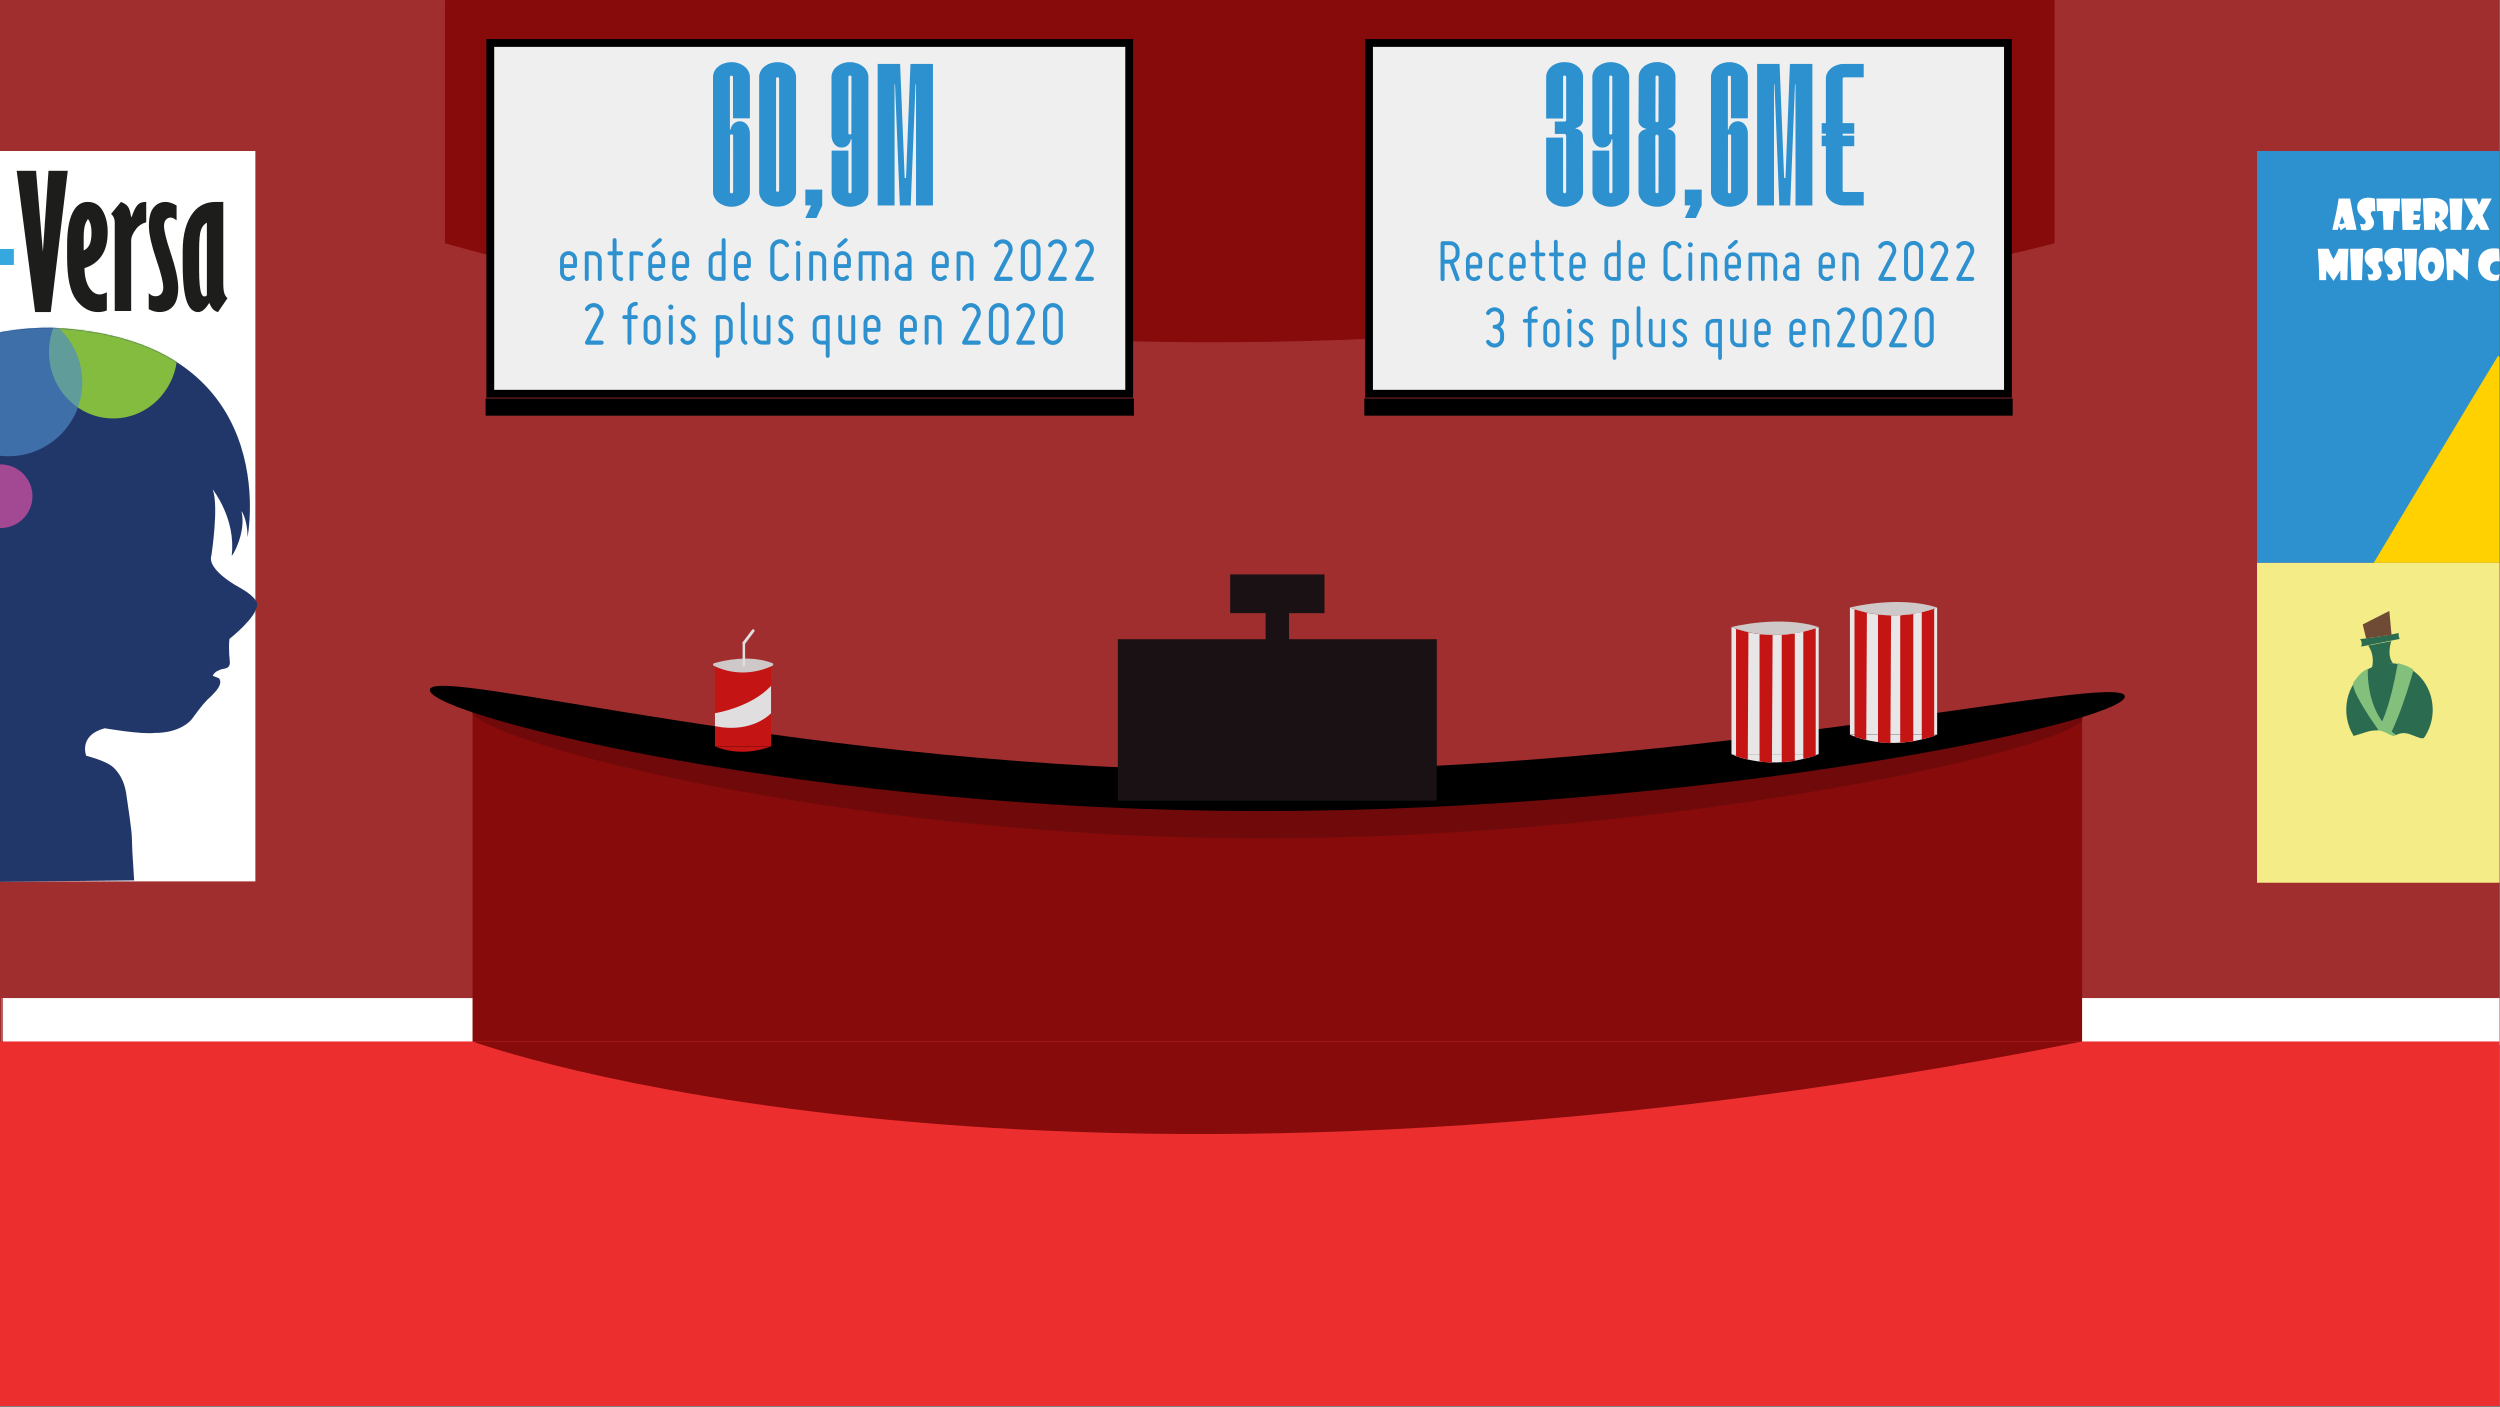 <svg width="1821" height="1025" viewBox="0 0 1821 1025" fill="none" xmlns="http://www.w3.org/2000/svg">
<rect x="0" y="0" width="1821" height="1025" fill="#808080" stroke="none"/>
<g clip-path="url(#clip0_204_304)">
<path d="M1820.67 0H0V758.611H1820.67V0Z" fill="#A02E2E"/>
<path d="M1784.1 143.321H-36.571V900.035H1784.1V143.321Z" fill="#A02E2E"/>
<path d="M324.136 0.057V177.202C898.48 339.478 1496.53 177.202 1496.53 177.202V0" fill="#870B0B"/>
<path d="M1821 727H1V761H1821V727Z" fill="white"/>
<path d="M344.201 768.094V507.321C344.201 507.321 941.303 703.166 1516.6 507.321V768.094" fill="#870B0B"/>
<path d="M1820.67 758.611H0V1024.12H1820.67V758.611Z" fill="#ED2E2E"/>
<path d="M186 110H-148V642H186V110Z" fill="white"/>
<path d="M1516.91 523.053C1516.91 543.128 1227.43 610.682 918.697 610.682C609.961 610.682 343.907 538.15 343.907 518.075C343.907 498 609.051 579.807 917.796 579.807C1226.54 579.807 1516.91 502.978 1516.91 523.053Z" fill="#700909"/>
<path d="M1547.73 507.321C1547.73 526.438 1243.04 590.768 918.081 590.768C593.12 590.768 313.088 521.697 313.088 502.58C313.088 483.463 592.172 561.372 917.132 561.372C1242.09 561.372 1547.73 488.204 1547.73 507.321Z" fill="black"/>
<path d="M344.201 758.611C344.201 758.611 756.733 910.333 1516.6 758.611H344.201Z" fill="#870B0B"/>
<path d="M822.514 31.293H357.125V286.802H822.514V31.293Z" fill="#EFEFEF" stroke="black" stroke-width="5.69" stroke-miterlimit="10"/>
<path d="M1046.57 465.598H814.246V583.182H1046.57V465.598Z" fill="#191113"/>
<path d="M938.943 445.902H921.874V563.487H938.943V445.902Z" fill="#191113"/>
<path d="M964.745 418.402H896.062V446.632H964.745V418.402Z" fill="#191113"/>
<path d="M546.219 97.368V139.85C546.219 140.21 546.219 141.139 545.953 142.221C545.773 142.865 545.508 143.444 545.147 144.013C544.521 145.302 543.526 146.45 542.274 147.455C541.108 148.46 539.666 149.181 538.054 149.75C536.347 150.328 534.64 150.613 532.839 150.613C531.037 150.613 529.245 150.328 527.623 149.75C526.002 149.171 524.57 148.46 523.309 147.455C522.048 146.45 521.156 145.302 520.436 144.013C519.715 142.723 519.354 141.282 519.354 139.85V55.966C519.354 55.682 519.354 54.743 519.715 53.596C519.895 53.017 520.075 52.373 520.436 51.804C521.061 50.514 522.057 49.367 523.309 48.428C524.475 47.423 525.916 46.636 527.529 46.133C529.235 45.554 530.942 45.27 532.744 45.27C534.631 45.27 536.338 45.554 538.045 46.133C539.571 46.636 541.013 47.423 542.265 48.428C543.526 49.357 544.417 50.504 545.138 51.804C545.858 53.169 546.219 54.535 546.219 55.966V86.178H533.91V55.966C533.91 55.464 533.37 55.103 532.744 55.103C532.118 55.103 531.663 55.464 531.663 55.966V94.352H532.289V93.632C533.01 90.976 534.897 89.042 537.504 88.463C537.95 88.388 538.405 88.321 538.851 88.321C539.932 88.321 540.738 88.606 541.003 88.681C544.152 89.687 546.219 93.129 546.219 97.368ZM534.005 98.581C533.825 98.155 533.379 97.794 532.839 97.794C532.298 97.87 531.938 98.079 531.758 98.515L531.672 139.992C531.758 140.495 532.298 140.855 532.934 140.855C533.474 140.779 533.92 140.428 534.015 139.992V98.591L534.005 98.581Z" fill="#2D90CF"/>
<path d="M578.763 51.804C579.484 53.169 579.844 54.535 579.844 55.966V139.85C579.844 141.282 579.484 142.723 578.763 144.013C578.043 145.302 577.142 146.45 575.89 147.455C574.629 148.384 573.197 149.181 571.67 149.75C569.963 150.252 568.162 150.537 566.369 150.537C564.577 150.537 562.861 150.252 561.154 149.75C559.532 149.171 558.101 148.384 556.934 147.455C555.673 146.45 554.687 145.302 554.061 144.013C553.34 142.723 552.98 141.282 552.98 139.85V55.966C552.98 54.535 553.34 53.169 554.061 51.804C554.687 50.514 555.683 49.367 556.934 48.428C558.101 47.423 559.542 46.636 561.154 46.133C562.861 45.554 564.568 45.27 566.369 45.27C568.171 45.27 569.963 45.554 571.67 46.133C573.197 46.636 574.638 47.423 575.89 48.428C577.151 49.357 578.043 50.504 578.763 51.804ZM567.536 57.18C567.536 56.678 566.995 56.251 566.369 56.251C565.744 56.251 565.288 56.678 565.288 57.18V138.769C565.288 139.338 565.734 139.698 566.369 139.698C567.005 139.698 567.536 139.338 567.536 138.769V57.18Z" fill="#2D90CF"/>
<path d="M586.605 138.124H598.914V149.608C597.473 152.689 596.126 155.705 594.694 158.796H586.605L590.825 149.608H586.605V138.124Z" fill="#2D90CF"/>
<path d="M632.529 55.966V139.85C632.529 140.21 632.529 141.139 632.264 142.221C632.084 142.865 631.818 143.444 631.543 144.013C630.822 145.302 629.836 146.45 628.67 147.455C627.409 148.46 625.977 149.181 624.355 149.75C622.734 150.319 620.942 150.613 619.14 150.613C617.338 150.613 615.546 150.328 613.924 149.75C612.303 149.171 610.871 148.46 609.61 147.455C608.443 146.45 607.457 145.302 606.737 144.013C606.111 142.723 605.75 141.282 605.75 139.85V109.714H617.973V139.85C617.973 140.352 618.514 140.779 619.14 140.779C619.766 140.779 620.306 140.352 620.306 139.85V101.464H619.586V102.251C618.96 104.83 616.978 106.841 614.465 107.343C614.019 107.419 613.479 107.486 613.118 107.486C612.037 107.486 611.231 107.268 610.966 107.201C607.732 106.13 605.665 102.678 605.665 98.449V55.966C605.665 55.606 605.665 54.743 606.025 53.596C606.206 53.017 606.386 52.373 606.746 51.804C607.372 50.514 608.368 49.367 609.619 48.428C610.88 47.423 612.312 46.636 613.839 46.133C615.546 45.554 617.253 45.27 619.14 45.27C621.027 45.27 622.648 45.554 624.355 46.133C625.882 46.636 627.323 47.423 628.575 48.428C629.836 49.357 630.822 50.504 631.448 51.804C632.169 53.169 632.529 54.535 632.529 55.966ZM620.221 55.891C620.221 55.464 619.68 55.028 619.14 55.028H618.96C618.419 55.028 617.973 55.388 617.973 55.891V97.292C618.059 97.719 618.599 98.013 619.14 98.013C619.586 98.013 620.041 97.728 620.126 97.368L620.211 55.891H620.221Z" fill="#2D90CF"/>
<path d="M667.237 149.674V61.419H666.877L663.368 149.674H655.46L651.951 61.419H651.591V149.674H639.282V46.56H655.64L658.968 129.647H659.954L663.188 46.56H679.546V149.674H667.237Z" fill="#2D90CF"/>
<path d="M407.953 198.547V189.065C407.953 185.651 410.703 182.901 414.116 182.901C417.53 182.901 420.28 185.651 420.28 189.065V193.806C420.28 194.612 419.664 195.229 418.858 195.229H410.797V198.547C410.797 199.875 411.603 201.108 412.836 201.629C414.069 202.151 415.491 201.866 416.44 200.918C417.009 200.349 417.909 200.349 418.478 200.918C419.047 201.44 419.047 202.341 418.478 202.909C416.724 204.664 414.069 205.185 411.746 204.237C409.422 203.289 407.953 201.06 407.953 198.547ZM410.797 189.065V192.384H417.435V189.065C417.435 187.216 415.965 185.746 414.116 185.746C412.267 185.746 410.797 187.216 410.797 189.065Z" fill="#2D90CF"/>
<path d="M425.97 203.289V184.513C425.97 183.707 426.586 183.091 427.392 183.091H432.133C435.5 183.091 438.297 185.841 438.297 189.255V203.289C438.297 204.095 437.633 204.711 436.875 204.711C436.069 204.711 435.452 204.095 435.452 203.289V189.255C435.452 187.405 433.935 185.936 432.133 185.936H428.815V203.289C428.815 204.095 428.151 204.711 427.392 204.711C426.586 204.711 425.97 204.095 425.97 203.289Z" fill="#2D90CF"/>
<path d="M442.47 184.513C442.47 183.707 443.086 183.091 443.892 183.091H446.263V174.841C446.263 174.035 446.879 173.418 447.685 173.418C448.491 173.418 449.108 174.035 449.108 174.841V183.091H452.426C453.233 183.091 453.849 183.707 453.849 184.513C453.849 185.319 453.233 185.936 452.426 185.936H449.108V198.547C449.108 200.397 450.577 201.866 452.426 201.866C453.233 201.866 453.849 202.483 453.849 203.289C453.849 204.095 453.233 204.711 452.426 204.711C449.013 204.711 446.263 201.961 446.263 198.547V185.936H443.892C443.086 185.936 442.47 185.319 442.47 184.513Z" fill="#2D90CF"/>
<path d="M458.581 203.289V184.513C458.581 183.707 459.197 183.091 460.003 183.091H464.744C465.835 183.091 466.878 183.375 467.826 183.897C468.49 184.324 468.727 185.177 468.348 185.841C467.968 186.552 467.068 186.789 466.404 186.362C465.882 186.078 465.313 185.936 464.744 185.936H461.425V203.289C461.425 204.095 460.809 204.711 460.003 204.711C459.197 204.711 458.581 204.095 458.581 203.289Z" fill="#2D90CF"/>
<path d="M472.198 198.547V189.065C472.198 185.651 474.995 182.901 478.361 182.901C481.728 182.901 484.525 185.651 484.525 189.065V193.806C484.525 194.612 483.909 195.228 483.103 195.228H475.043V198.547C475.043 199.875 475.849 201.108 477.081 201.629C478.361 202.151 479.784 201.866 480.732 200.918C481.254 200.349 482.155 200.349 482.723 200.918C483.292 201.439 483.292 202.34 482.723 202.909C480.969 204.664 478.314 205.185 476.038 204.237C473.715 203.289 472.198 201.06 472.198 198.547ZM481.823 173.892C482.344 174.461 482.297 175.362 481.68 175.884L476.939 180.151C476.37 180.672 475.469 180.625 474.948 180.056C474.426 179.487 474.474 178.586 475.043 178.065L479.784 173.798C480.4 173.276 481.254 173.323 481.823 173.892ZM475.043 189.065V192.384H481.68V189.065C481.68 187.216 480.211 185.746 478.361 185.746C476.512 185.746 475.043 187.216 475.043 189.065Z" fill="#2D90CF"/>
<path d="M489.636 198.547V189.065C489.636 185.651 492.386 182.901 495.8 182.901C499.214 182.901 501.964 185.651 501.964 189.065V193.806C501.964 194.612 501.347 195.229 500.541 195.229H492.481V198.547C492.481 199.875 493.287 201.108 494.52 201.629C495.753 202.151 497.175 201.866 498.123 200.918C498.692 200.349 499.593 200.349 500.162 200.918C500.731 201.44 500.731 202.341 500.162 202.909C498.408 204.664 495.753 205.185 493.429 204.237C491.106 203.289 489.636 201.06 489.636 198.547ZM492.481 189.065V192.384H499.119V189.065C499.119 187.216 497.649 185.746 495.8 185.746C493.951 185.746 492.481 187.216 492.481 189.065Z" fill="#2D90CF"/>
<path d="M516.188 198.358V189.254C516.188 185.841 518.938 183.091 522.352 183.091H525.671V174.841C525.671 174.035 526.287 173.418 527.093 173.418C527.852 173.418 528.515 174.035 528.515 174.841V203.099C528.515 203.905 527.852 204.522 527.093 204.522H522.352C518.938 204.522 516.188 201.772 516.188 198.358ZM519.033 189.254V198.358C519.033 200.207 520.503 201.677 522.352 201.677H525.671V185.936H522.352C520.503 185.936 519.033 187.405 519.033 189.254Z" fill="#2D90CF"/>
<path d="M534.584 198.547V189.065C534.584 185.651 537.334 182.901 540.748 182.901C544.161 182.901 546.911 185.651 546.911 189.065V193.806C546.911 194.612 546.295 195.229 545.489 195.229H537.429V198.547C537.429 199.875 538.235 201.108 539.468 201.629C540.7 202.151 542.123 201.866 543.071 200.918C543.64 200.349 544.541 200.349 545.11 200.918C545.679 201.44 545.679 202.341 545.11 202.909C543.355 204.664 540.7 205.185 538.377 204.237C536.054 203.289 534.584 201.06 534.584 198.547ZM537.429 189.065V192.384H544.067V189.065C544.067 187.216 542.597 185.746 540.748 185.746C538.899 185.746 537.429 187.216 537.429 189.065Z" fill="#2D90CF"/>
<path d="M561.041 197.599V181.479C561.041 178.207 563.221 175.362 566.398 174.509C569.527 173.655 572.846 175.078 574.506 177.875C574.885 178.586 574.648 179.535 573.937 179.961C573.226 180.388 572.277 180.104 571.851 179.392C570.902 177.78 569.006 176.974 567.157 177.448C565.355 177.923 564.075 179.582 564.075 181.479V197.599C564.075 199.496 565.355 201.155 567.157 201.629C569.006 202.103 570.902 201.297 571.851 199.685C572.277 198.974 573.226 198.737 573.937 199.116C574.648 199.543 574.885 200.491 574.506 201.202C572.846 204.047 569.527 205.422 566.398 204.569C563.221 203.715 561.041 200.871 561.041 197.599Z" fill="#2D90CF"/>
<path d="M579.484 177.211C579.484 176.168 580.338 175.315 581.381 175.315C582.424 175.315 583.277 176.168 583.277 177.211C583.277 178.255 582.424 179.108 581.381 179.108C580.338 179.108 579.484 178.255 579.484 177.211ZM581.381 204.711C580.622 204.711 579.959 204.095 579.959 203.289V184.323C579.959 183.517 580.622 182.901 581.381 182.901C582.187 182.901 582.803 183.517 582.803 184.323V203.289C582.803 204.095 582.187 204.711 581.381 204.711Z" fill="#2D90CF"/>
<path d="M589.441 203.289V184.513C589.441 183.707 590.057 183.091 590.863 183.091H595.605C598.971 183.091 601.768 185.841 601.768 189.255V203.289C601.768 204.095 601.105 204.711 600.346 204.711C599.54 204.711 598.924 204.095 598.924 203.289V189.255C598.924 187.405 597.406 185.936 595.605 185.936H592.286V203.289C592.286 204.095 591.622 204.711 590.863 204.711C590.057 204.711 589.441 204.095 589.441 203.289Z" fill="#2D90CF"/>
<path d="M607.458 198.547V189.065C607.458 185.651 610.255 182.901 613.622 182.901C616.988 182.901 619.785 185.651 619.785 189.065V193.806C619.785 194.612 619.169 195.228 618.363 195.228H610.303V198.547C610.303 199.875 611.109 201.108 612.342 201.629C613.622 202.151 615.044 201.866 615.992 200.918C616.514 200.349 617.415 200.349 617.984 200.918C618.553 201.439 618.553 202.34 617.984 202.909C616.229 204.664 613.574 205.185 611.299 204.237C608.975 203.289 607.458 201.06 607.458 198.547ZM617.083 173.892C617.604 174.461 617.557 175.362 616.941 175.884L612.199 180.151C611.63 180.672 610.73 180.625 610.208 180.056C609.686 179.487 609.734 178.586 610.303 178.065L615.044 173.798C615.66 173.276 616.514 173.323 617.083 173.892ZM610.303 189.065V192.384H616.941V189.065C616.941 187.216 615.471 185.746 613.622 185.746C611.773 185.746 610.303 187.216 610.303 189.065Z" fill="#2D90CF"/>
<path d="M628.32 185.936V203.289C628.32 204.095 627.657 204.711 626.898 204.711C626.092 204.711 625.476 204.095 625.476 203.289V184.513C625.476 183.707 626.092 183.091 626.898 183.091H641.122C644.488 183.091 647.286 185.841 647.286 189.255V203.289C647.286 204.095 646.622 204.711 645.863 204.711C645.057 204.711 644.441 204.095 644.441 203.289V189.255C644.441 187.405 642.924 185.936 641.122 185.936H637.803V203.289C637.803 204.095 637.139 204.711 636.381 204.711C635.575 204.711 634.958 204.095 634.958 203.289V185.936H628.32Z" fill="#2D90CF"/>
<path d="M661.13 192.194V188.97C661.13 187.642 660.324 186.504 659.139 185.983C657.906 185.509 656.531 185.746 655.63 186.694C655.061 187.263 654.16 187.263 653.591 186.694C653.022 186.125 653.022 185.224 653.591 184.703C655.346 182.948 657.953 182.427 660.229 183.375C662.505 184.323 663.975 186.504 663.975 188.97V203.099C663.975 203.905 663.311 204.521 662.552 204.521H657.811C654.397 204.521 651.647 201.771 651.647 198.358C651.647 194.944 654.397 192.194 657.811 192.194H661.13ZM657.811 201.677H661.13V195.039H657.811C655.962 195.039 654.492 196.509 654.492 198.358C654.492 200.207 655.962 201.677 657.811 201.677Z" fill="#2D90CF"/>
<path d="M678.768 198.547V189.065C678.768 185.651 681.518 182.901 684.931 182.901C688.345 182.901 691.095 185.651 691.095 189.065V193.806C691.095 194.612 690.479 195.229 689.673 195.229H681.612V198.547C681.612 199.875 682.418 201.108 683.651 201.629C684.884 202.151 686.306 201.866 687.255 200.918C687.824 200.349 688.724 200.349 689.293 200.918C689.862 201.44 689.862 202.341 689.293 202.909C687.539 204.664 684.884 205.185 682.561 204.237C680.237 203.289 678.768 201.06 678.768 198.547ZM681.612 189.065V192.384H688.25V189.065C688.25 187.216 686.78 185.746 684.931 185.746C683.082 185.746 681.612 187.216 681.612 189.065Z" fill="#2D90CF"/>
<path d="M696.784 203.289V184.513C696.784 183.707 697.401 183.091 698.207 183.091H702.948C706.314 183.091 709.112 185.841 709.112 189.255V203.289C709.112 204.095 708.448 204.711 707.689 204.711C706.883 204.711 706.267 204.095 706.267 203.289V189.255C706.267 187.405 704.75 185.936 702.948 185.936H699.629V203.289C699.629 204.095 698.965 204.711 698.207 204.711C697.401 204.711 696.784 204.095 696.784 203.289Z" fill="#2D90CF"/>
<path d="M724.19 177.875C725.138 176.216 726.655 175.03 728.504 174.556C730.353 174.035 732.25 174.272 733.909 175.172C735.569 176.073 736.802 177.591 737.323 179.392C737.892 181.241 737.703 183.138 736.802 184.845C736.802 184.845 729.832 198.12 728.03 201.582H736.138C736.944 201.582 737.655 202.245 737.655 203.099C737.655 203.952 736.944 204.616 736.138 204.616H725.517C724.996 204.616 724.474 204.332 724.237 203.905C723.953 203.431 723.905 202.862 724.19 202.388L734.147 183.422C734.668 182.427 734.763 181.336 734.431 180.293C734.099 179.25 733.435 178.349 732.44 177.828C731.491 177.306 730.401 177.164 729.31 177.448C728.267 177.78 727.366 178.444 726.845 179.392C726.418 180.103 725.47 180.388 724.759 179.961C724.047 179.534 723.763 178.586 724.19 177.875Z" fill="#2D90CF"/>
<path d="M743.534 197.599V181.479C743.534 177.496 746.758 174.272 750.741 174.272C754.724 174.272 757.948 177.496 757.948 181.479V197.599C757.948 201.582 754.676 204.806 750.741 204.806C746.806 204.806 743.534 201.582 743.534 197.599ZM746.569 181.479V197.599C746.569 199.922 748.418 201.771 750.741 201.771C753.064 201.771 754.913 199.922 754.913 197.599V181.479C754.913 179.203 753.017 177.306 750.741 177.306C748.465 177.306 746.569 179.203 746.569 181.479Z" fill="#2D90CF"/>
<path d="M763.637 177.875C764.585 176.216 766.102 175.03 767.952 174.556C769.801 174.035 771.697 174.272 773.357 175.172C775.016 176.073 776.249 177.591 776.77 179.392C777.339 181.241 777.15 183.138 776.249 184.845C776.249 184.845 769.279 198.12 767.477 201.582H775.585C776.391 201.582 777.102 202.245 777.102 203.099C777.102 203.952 776.391 204.616 775.585 204.616H764.965C764.443 204.616 763.921 204.332 763.684 203.905C763.4 203.431 763.353 202.862 763.637 202.388L773.594 183.422C774.115 182.427 774.21 181.336 773.878 180.293C773.546 179.25 772.883 178.349 771.887 177.828C770.939 177.306 769.848 177.164 768.758 177.448C767.715 177.78 766.814 178.444 766.292 179.392C765.865 180.103 764.917 180.388 764.206 179.961C763.495 179.534 763.21 178.586 763.637 177.875Z" fill="#2D90CF"/>
<path d="M783.361 177.875C784.309 176.216 785.826 175.03 787.675 174.556C789.524 174.035 791.421 174.272 793.08 175.172C794.74 176.073 795.973 177.591 796.494 179.392C797.063 181.241 796.873 183.138 795.973 184.845C795.973 184.845 789.003 198.12 787.201 201.582H795.309C796.115 201.582 796.826 202.245 796.826 203.099C796.826 203.952 796.115 204.616 795.309 204.616H784.688C784.167 204.616 783.645 204.332 783.408 203.905C783.124 203.431 783.076 202.862 783.361 202.388L793.317 183.422C793.839 182.427 793.934 181.336 793.602 180.293C793.27 179.25 792.606 178.349 791.611 177.828C790.662 177.306 789.572 177.164 788.481 177.448C787.438 177.78 786.537 178.444 786.016 179.392C785.589 180.103 784.641 180.388 783.93 179.961C783.218 179.534 782.934 178.586 783.361 177.875Z" fill="#2D90CF"/>
<path d="M426.254 224.34C427.202 222.68 428.72 221.495 430.569 221.021C432.418 220.499 434.314 220.736 435.974 221.637C437.633 222.538 438.866 224.055 439.388 225.857C439.957 227.706 439.767 229.603 438.866 231.31C438.866 231.31 431.896 244.585 430.095 248.046H438.202C439.008 248.046 439.72 248.71 439.72 249.564C439.72 250.417 439.008 251.081 438.202 251.081H427.582C427.06 251.081 426.539 250.796 426.302 250.37C426.017 249.896 425.97 249.327 426.254 248.852L436.211 229.887C436.733 228.892 436.827 227.801 436.495 226.758C436.164 225.715 435.5 224.814 434.504 224.292C433.556 223.771 432.465 223.629 431.375 223.913C430.332 224.245 429.431 224.909 428.909 225.857C428.483 226.568 427.534 226.853 426.823 226.426C426.112 225.999 425.827 225.051 426.254 224.34Z" fill="#2D90CF"/>
<path d="M453.27 230.978C453.27 230.172 453.886 229.556 454.692 229.556H457.063V226.047C457.063 222.633 459.813 219.883 463.227 219.883C464.033 219.883 464.649 220.5 464.649 221.306C464.649 222.112 464.033 222.728 463.227 222.728C461.378 222.728 459.908 224.198 459.908 226.047V229.556H463.227C464.033 229.556 464.649 230.172 464.649 230.978C464.649 231.784 464.033 232.4 463.227 232.4H459.908V249.754C459.908 250.56 459.291 251.176 458.485 251.176C457.679 251.176 457.063 250.56 457.063 249.754V232.4H454.692C453.886 232.4 453.27 231.784 453.27 230.978Z" fill="#2D90CF"/>
<path d="M468.822 245.012V235.53C468.822 232.116 471.572 229.366 474.986 229.366C478.4 229.366 481.15 232.116 481.15 235.53V245.012C481.15 248.426 478.352 251.176 474.986 251.176C471.62 251.176 468.822 248.426 468.822 245.012ZM471.667 235.53V245.012C471.667 246.861 473.137 248.331 474.986 248.331C476.835 248.331 478.305 246.861 478.305 245.012V235.53C478.305 233.681 476.788 232.211 474.986 232.211C473.184 232.211 471.667 233.681 471.667 235.53Z" fill="#2D90CF"/>
<path d="M486.744 223.676C486.744 222.633 487.598 221.78 488.641 221.78C489.684 221.78 490.537 222.633 490.537 223.676C490.537 224.719 489.684 225.573 488.641 225.573C487.598 225.573 486.744 224.719 486.744 223.676ZM488.641 251.176C487.882 251.176 487.218 250.56 487.218 249.754V230.788C487.218 229.982 487.882 229.366 488.641 229.366C489.447 229.366 490.063 229.982 490.063 230.788V249.754C490.063 250.56 489.447 251.176 488.641 251.176Z" fill="#2D90CF"/>
<path d="M503.908 245.107C503.86 244.159 503.386 243.353 502.628 242.831L498.218 239.702C496.796 238.706 495.942 237.142 495.8 235.435C495.705 233.681 496.369 232.021 497.649 230.883C498.929 229.698 500.636 229.176 502.343 229.413C504.05 229.698 505.567 230.694 506.421 232.211C506.8 232.875 506.563 233.775 505.899 234.155C505.235 234.534 504.335 234.297 503.955 233.633C503.529 232.875 502.77 232.4 501.916 232.258C501.063 232.116 500.21 232.353 499.546 232.969C498.929 233.538 498.598 234.392 498.645 235.245C498.692 236.099 499.167 236.905 499.878 237.379L504.287 240.461C505.757 241.504 506.658 243.116 506.753 244.917C506.895 246.719 506.184 248.426 504.856 249.611C503.529 250.844 501.774 251.366 500.02 251.129C498.218 250.844 496.701 249.801 495.8 248.236C495.421 247.573 495.658 246.672 496.322 246.292C496.986 245.913 497.886 246.15 498.266 246.814C498.74 247.62 499.498 248.142 500.447 248.284C501.348 248.426 502.248 248.142 502.96 247.525C503.623 246.909 504.003 246.008 503.908 245.107Z" fill="#2D90CF"/>
<path d="M521.403 259.236V230.978C521.403 230.172 522.019 229.556 522.825 229.556H527.567C530.933 229.556 533.73 232.306 533.73 235.719V244.823C533.73 248.236 530.933 250.986 527.567 250.986H524.248V259.236C524.248 260.042 523.584 260.659 522.825 260.659C522.019 260.659 521.403 260.042 521.403 259.236ZM527.567 232.4H524.248V248.142H527.567C529.368 248.142 530.885 246.672 530.885 244.823V235.719C530.885 233.87 529.368 232.4 527.567 232.4Z" fill="#2D90CF"/>
<path d="M539.657 246.482V221.306C539.657 220.5 540.321 219.883 541.08 219.883C541.886 219.883 542.502 220.5 542.502 221.306V246.482C542.502 247.336 542.976 248.094 543.687 248.521C544.399 248.9 544.636 249.801 544.209 250.465C543.83 251.129 542.976 251.366 542.265 250.986C540.7 250.038 539.657 248.331 539.657 246.482Z" fill="#2D90CF"/>
<path d="M548.903 244.823V230.788C548.903 229.982 549.519 229.366 550.325 229.366C551.131 229.366 551.748 229.982 551.748 230.788V244.823C551.748 246.672 553.217 248.142 555.067 248.142H558.385V230.788C558.385 229.982 559.002 229.366 559.808 229.366C560.614 229.366 561.23 229.982 561.23 230.788V249.564C561.23 250.37 560.614 250.986 559.808 250.986H555.067C551.653 250.986 548.903 248.236 548.903 244.823Z" fill="#2D90CF"/>
<path d="M575.075 245.107C575.028 244.159 574.554 243.353 573.795 242.831L569.386 239.702C567.963 238.706 567.11 237.142 566.968 235.435C566.873 233.681 567.537 232.021 568.817 230.883C570.097 229.698 571.804 229.176 573.511 229.413C575.218 229.698 576.735 230.694 577.588 232.211C577.967 232.875 577.73 233.775 577.067 234.155C576.403 234.534 575.502 234.297 575.123 233.633C574.696 232.875 573.937 232.4 573.084 232.258C572.23 232.116 571.377 232.353 570.713 232.969C570.097 233.538 569.765 234.392 569.812 235.245C569.86 236.099 570.334 236.905 571.045 237.379L575.455 240.461C576.924 241.504 577.825 243.116 577.92 244.917C578.062 246.719 577.351 248.426 576.024 249.611C574.696 250.844 572.942 251.366 571.187 251.129C569.386 250.844 567.868 249.801 566.968 248.236C566.588 247.573 566.825 246.672 567.489 246.292C568.153 245.913 569.054 246.15 569.433 246.814C569.907 247.62 570.666 248.142 571.614 248.284C572.515 248.426 573.416 248.142 574.127 247.525C574.791 246.909 575.17 246.008 575.075 245.107Z" fill="#2D90CF"/>
<path d="M592.001 244.823V235.719C592.001 232.306 594.751 229.556 598.165 229.556H602.906C603.665 229.556 604.328 230.172 604.328 230.978V259.236C604.328 260.042 603.665 260.659 602.906 260.659C602.1 260.659 601.484 260.042 601.484 259.236V250.986H598.165C594.751 250.986 592.001 248.236 592.001 244.823ZM594.846 235.719V244.823C594.846 246.672 596.316 248.142 598.165 248.142H601.484V232.4H598.165C596.316 232.4 594.846 233.87 594.846 235.719Z" fill="#2D90CF"/>
<path d="M610.588 244.823V230.788C610.588 229.982 611.204 229.366 612.01 229.366C612.816 229.366 613.433 229.982 613.433 230.788V244.823C613.433 246.672 614.902 248.142 616.752 248.142H620.071V230.788C620.071 229.982 620.687 229.366 621.493 229.366C622.299 229.366 622.915 229.982 622.915 230.788V249.564C622.915 250.37 622.299 250.986 621.493 250.986H616.752C613.338 250.986 610.588 248.236 610.588 244.823Z" fill="#2D90CF"/>
<path d="M628.983 245.012V235.53C628.983 232.116 631.733 229.366 635.147 229.366C638.561 229.366 641.311 232.116 641.311 235.53V240.271C641.311 241.077 640.694 241.693 639.888 241.693H631.828V245.012C631.828 246.34 632.634 247.573 633.867 248.094C635.1 248.616 636.522 248.331 637.47 247.383C638.039 246.814 638.94 246.814 639.509 247.383C640.078 247.905 640.078 248.805 639.509 249.374C637.755 251.129 635.1 251.65 632.776 250.702C630.453 249.754 628.983 247.525 628.983 245.012ZM631.828 235.53V238.849H638.466V235.53C638.466 233.681 636.996 232.211 635.147 232.211C633.298 232.211 631.828 233.681 631.828 235.53Z" fill="#2D90CF"/>
<path d="M655.535 245.012V235.53C655.535 232.116 658.285 229.366 661.699 229.366C665.113 229.366 667.863 232.116 667.863 235.53V240.271C667.863 241.077 667.246 241.693 666.44 241.693H658.38V245.012C658.38 246.34 659.186 247.573 660.419 248.094C661.651 248.616 663.074 248.331 664.022 247.383C664.591 246.814 665.492 246.814 666.061 247.383C666.63 247.905 666.63 248.805 666.061 249.374C664.307 251.129 661.651 251.65 659.328 250.702C657.005 249.754 655.535 247.525 655.535 245.012ZM658.38 235.53V238.849H665.018V235.53C665.018 233.681 663.548 232.211 661.699 232.211C659.85 232.211 658.38 233.681 658.38 235.53Z" fill="#2D90CF"/>
<path d="M673.552 249.754V230.978C673.552 230.172 674.168 229.556 674.974 229.556H679.715C683.082 229.556 685.879 232.306 685.879 235.719V249.754C685.879 250.56 685.215 251.176 684.457 251.176C683.651 251.176 683.034 250.56 683.034 249.754V235.719C683.034 233.87 681.517 232.4 679.715 232.4H676.397V249.754C676.397 250.56 675.733 251.176 674.974 251.176C674.168 251.176 673.552 250.56 673.552 249.754Z" fill="#2D90CF"/>
<path d="M700.956 224.34C701.905 222.68 703.422 221.495 705.271 221.021C707.12 220.499 709.017 220.736 710.676 221.637C712.336 222.538 713.568 224.055 714.09 225.857C714.659 227.706 714.469 229.603 713.568 231.31C713.568 231.31 706.599 244.585 704.797 248.046H712.904C713.71 248.046 714.422 248.71 714.422 249.564C714.422 250.417 713.71 251.081 712.904 251.081H702.284C701.762 251.081 701.241 250.796 701.004 250.37C700.719 249.896 700.672 249.327 700.956 248.852L710.913 229.887C711.435 228.892 711.529 227.801 711.198 226.758C710.866 225.715 710.202 224.814 709.206 224.292C708.258 223.771 707.167 223.629 706.077 223.913C705.034 224.245 704.133 224.909 703.611 225.857C703.185 226.568 702.236 226.853 701.525 226.426C700.814 225.999 700.53 225.051 700.956 224.34Z" fill="#2D90CF"/>
<path d="M720.301 244.064V227.943C720.301 223.961 723.525 220.737 727.508 220.737C731.49 220.737 734.714 223.961 734.714 227.943V244.064C734.714 248.047 731.443 251.271 727.508 251.271C723.572 251.271 720.301 248.047 720.301 244.064ZM723.335 227.943V244.064C723.335 246.387 725.184 248.236 727.508 248.236C729.831 248.236 731.68 246.387 731.68 244.064V227.943C731.68 225.668 729.783 223.771 727.508 223.771C725.232 223.771 723.335 225.668 723.335 227.943Z" fill="#2D90CF"/>
<path d="M740.405 224.34C741.353 222.68 742.87 221.495 744.719 221.021C746.568 220.499 748.465 220.736 750.124 221.637C751.784 222.538 753.017 224.055 753.538 225.857C754.107 227.706 753.917 229.603 753.016 231.31C753.016 231.31 746.047 244.585 744.245 248.046H752.353C753.159 248.046 753.87 248.71 753.87 249.564C753.87 250.417 753.159 251.081 752.353 251.081H741.732C741.211 251.081 740.689 250.796 740.452 250.37C740.168 249.896 740.12 249.327 740.405 248.852L750.361 229.887C750.883 228.892 750.978 227.801 750.646 226.758C750.314 225.715 749.65 224.814 748.654 224.292C747.706 223.771 746.616 223.629 745.525 223.913C744.482 224.245 743.581 224.909 743.06 225.857C742.633 226.568 741.685 226.853 740.974 226.426C740.262 225.999 739.978 225.051 740.405 224.34Z" fill="#2D90CF"/>
<path d="M759.749 244.064V227.943C759.749 223.961 762.973 220.737 766.956 220.737C770.939 220.737 774.163 223.961 774.163 227.943V244.064C774.163 248.047 770.891 251.271 766.956 251.271C763.021 251.271 759.749 248.047 759.749 244.064ZM762.783 227.943V244.064C762.783 246.387 764.633 248.236 766.956 248.236C769.279 248.236 771.128 246.387 771.128 244.064V227.943C771.128 225.668 769.232 223.771 766.956 223.771C764.68 223.771 762.783 225.668 762.783 227.943Z" fill="#2D90CF"/>
<path d="M825.938 290.226H353.702V302.771H825.938V290.226Z" fill="black"/>
<path d="M1462.59 31.293H997.203V286.802H1462.59V31.293Z" fill="#EFEFEF" stroke="black" stroke-width="5.69" stroke-miterlimit="10"/>
<path d="M1466.02 290.226H993.78V302.771H1466.02V290.226Z" fill="black"/>
<path d="M1147.63 93.347V93.632C1148.71 93.85 1150.68 94.419 1151.94 95.926C1152.84 97.074 1153.02 98.155 1153.02 98.866V99.293L1153.11 139.831C1153.11 141.263 1152.75 142.704 1152.03 143.994C1151.67 144.715 1151.13 145.426 1150.59 146.071C1150.14 146.573 1149.68 147 1149.14 147.436C1147.88 148.441 1146.45 149.228 1144.83 149.731C1143.84 150.091 1143.03 150.233 1142.58 150.376C1142.22 150.452 1141.24 150.594 1139.79 150.594C1138.89 150.594 1137.82 150.518 1136.65 150.309C1135.56 150.091 1134.85 149.883 1134.4 149.731C1132.78 149.152 1131.35 148.441 1130.18 147.436C1128.92 146.431 1127.93 145.284 1127.31 143.994C1126.58 142.704 1126.22 141.263 1126.22 139.831V100.222H1138.53V139.831C1138.53 140.334 1138.98 140.76 1139.61 140.76C1140.06 140.76 1140.33 140.618 1140.6 140.4C1140.69 140.258 1140.78 140.04 1140.78 139.897C1140.78 137.963 1140.87 99.283 1140.78 98.856C1140.6 97.851 1139.97 97.633 1139.97 97.633C1139.89 97.633 1139.79 97.557 1139.71 97.557H1132.52V88.52H1140.07C1140.25 88.445 1140.43 88.302 1140.61 88.16C1140.79 87.942 1140.79 87.733 1140.79 87.657V55.872C1140.79 55.511 1140.51 55.227 1140.07 55.085C1139.98 55.009 1139.8 55.009 1139.62 55.009C1139 55.009 1138.54 55.435 1138.54 55.938V86.358H1126.23V55.938C1126.23 54.506 1126.59 53.065 1127.32 51.775C1127.94 50.486 1128.94 49.338 1130.19 48.333C1131.35 47.328 1132.8 46.607 1134.41 46.038C1134.85 45.896 1135.67 45.678 1136.66 45.46C1136.66 45.46 1138 45.242 1139.8 45.242C1140.61 45.242 1141.6 45.318 1142.59 45.46C1144.84 45.82 1146.45 46.607 1147.09 46.968C1148.07 47.47 1148.71 47.973 1149.15 48.333C1150.41 49.338 1151.31 50.486 1152.03 51.775C1152.75 53.065 1153.11 54.506 1153.11 55.938L1153.02 87.657C1153.02 88.16 1152.93 89.81 1151.5 91.318C1150.23 92.541 1148.62 93.11 1147.64 93.328L1147.63 93.347Z" fill="#2D90CF"/>
<path d="M1186.73 55.966V139.85C1186.73 140.21 1186.73 141.139 1186.46 142.221C1186.28 142.865 1186.01 143.444 1185.74 144.013C1185.02 145.302 1184.03 146.45 1182.86 147.455C1181.6 148.46 1180.17 149.181 1178.55 149.75C1176.93 150.319 1175.14 150.613 1173.33 150.613C1171.53 150.613 1169.74 150.328 1168.12 149.75C1166.5 149.171 1165.07 148.46 1163.8 147.455C1162.64 146.45 1161.65 145.302 1160.93 144.013C1160.31 142.723 1159.94 141.282 1159.94 139.85V109.714H1172.17V139.85C1172.17 140.352 1172.71 140.779 1173.33 140.779C1173.96 140.779 1174.5 140.352 1174.5 139.85V101.464H1173.78V102.251C1173.15 104.83 1171.17 106.841 1168.66 107.343C1168.21 107.419 1167.67 107.486 1167.31 107.486C1166.23 107.486 1165.43 107.268 1165.16 107.201C1161.93 106.13 1159.86 102.678 1159.86 98.449V55.966C1159.86 55.606 1159.86 54.743 1160.22 53.596C1160.4 53.017 1160.58 52.373 1160.94 51.804C1161.57 50.514 1162.56 49.367 1163.81 48.428C1165.07 47.423 1166.51 46.636 1168.03 46.133C1169.74 45.554 1171.45 45.27 1173.33 45.27C1175.22 45.27 1176.84 45.554 1178.55 46.133C1180.08 46.636 1181.52 47.423 1182.77 48.428C1184.03 49.357 1185.02 50.504 1185.64 51.804C1186.36 53.169 1186.72 54.535 1186.72 55.966H1186.73ZM1174.42 55.891C1174.42 55.464 1173.88 55.028 1173.34 55.028H1173.16C1172.62 55.028 1172.18 55.388 1172.18 55.891V97.292C1172.27 97.719 1172.8 98.013 1173.34 98.013C1173.79 98.013 1174.24 97.728 1174.33 97.368L1174.42 55.891H1174.42Z" fill="#2D90CF"/>
<path d="M1214.88 93.774V94.058C1216.04 94.276 1217.93 94.845 1219.19 96.429C1220.36 97.794 1220.36 99.226 1220.36 99.805V139.84C1220.36 141.272 1220 142.714 1219.28 144.003C1218.92 144.724 1218.47 145.435 1217.93 146.08C1217.48 146.582 1216.94 147.009 1216.4 147.445C1215.14 148.451 1213.71 149.238 1212.18 149.74C1211.1 150.101 1210.3 150.243 1209.85 150.385C1209.49 150.461 1208.5 150.603 1207.06 150.603C1206.16 150.603 1205.09 150.527 1203.92 150.319C1202.93 150.101 1202.12 149.892 1201.76 149.74C1200.14 149.162 1198.71 148.451 1197.45 147.445C1196.19 146.44 1195.3 145.293 1194.57 144.003C1193.85 142.714 1193.49 141.272 1193.49 139.84V99.805C1193.49 99.226 1193.49 97.794 1194.66 96.429C1196.01 94.779 1198.07 94.2 1199.24 94.058V93.84C1198.16 93.622 1196.45 93.119 1195.11 91.763C1193.58 90.256 1193.48 88.681 1193.48 88.103L1193.66 55.957C1193.66 54.525 1194.02 53.084 1194.65 51.794C1195.37 50.504 1196.36 49.357 1197.52 48.352C1198.79 47.347 1200.22 46.626 1201.84 46.057C1202.28 45.915 1203.1 45.697 1203.99 45.479C1203.99 45.479 1205.34 45.194 1207.14 45.194C1208.04 45.194 1209.03 45.27 1210.01 45.479C1211.09 45.697 1212.17 46.057 1212.26 46.057C1212.44 46.133 1212.62 46.199 1212.89 46.275C1214.23 46.778 1215.49 47.498 1216.57 48.352C1217.74 49.357 1218.73 50.504 1219.45 51.794C1220.07 53.084 1220.43 54.525 1220.43 55.957L1220.34 88.103C1220.34 88.681 1220.25 90.256 1218.72 91.763C1217.46 93.053 1215.84 93.555 1214.86 93.774H1214.88ZM1208.14 99.302C1208.05 98.799 1207.77 98.297 1207.23 98.079C1207.23 98.079 1207.05 98.079 1206.97 98.003H1206.88C1206.7 98.079 1206.62 98.079 1206.52 98.079C1206.08 98.297 1205.72 98.799 1205.72 99.302C1205.72 99.662 1205.72 99.947 1205.81 139.84C1205.81 140.343 1206.35 140.77 1206.98 140.77C1207.34 140.77 1207.7 140.627 1207.88 140.409C1207.96 140.267 1208.06 140.049 1208.06 139.907L1208.14 99.293L1208.14 99.302ZM1208.14 55.891C1208.14 55.53 1207.87 55.246 1207.51 55.103C1207.33 55.028 1207.24 55.028 1207.06 55.028C1206.44 55.028 1205.9 55.454 1205.9 55.957L1205.81 88.103C1205.81 88.53 1206.08 88.824 1206.44 88.966H1207.42C1207.6 88.89 1207.78 88.748 1207.87 88.606C1208.05 88.388 1208.05 88.245 1208.05 88.103L1208.14 55.881V55.891Z" fill="#2D90CF"/>
<path d="M1227.21 138.124H1239.51V149.608C1238.07 152.689 1236.73 155.705 1235.29 158.796H1227.21L1231.42 149.608H1227.21V138.124Z" fill="#2D90CF"/>
<path d="M1273.14 97.368V139.85C1273.14 140.21 1273.14 141.139 1272.87 142.221C1272.69 142.865 1272.43 143.444 1272.07 144.013C1271.44 145.302 1270.45 146.45 1269.19 147.455C1268.03 148.46 1266.59 149.181 1264.98 149.75C1263.27 150.328 1261.56 150.613 1259.76 150.613C1257.96 150.613 1256.17 150.328 1254.54 149.75C1252.92 149.171 1251.49 148.46 1250.23 147.455C1248.97 146.45 1248.08 145.302 1247.36 144.013C1246.64 142.723 1246.28 141.282 1246.28 139.85V55.966C1246.28 55.682 1246.28 54.743 1246.64 53.596C1246.82 53.017 1247 52.373 1247.36 51.804C1247.98 50.514 1248.98 49.367 1250.23 48.428C1251.4 47.423 1252.84 46.636 1254.45 46.133C1256.16 45.554 1257.86 45.27 1259.66 45.27C1261.55 45.27 1263.26 45.554 1264.97 46.133C1266.49 46.636 1267.93 47.423 1269.19 48.428C1270.45 49.357 1271.34 50.504 1272.06 51.804C1272.78 53.169 1273.14 54.535 1273.14 55.966V86.178H1260.83V55.966C1260.83 55.464 1260.29 55.103 1259.66 55.103C1259.04 55.103 1258.58 55.464 1258.58 55.966V94.352H1259.21V93.632C1259.93 90.976 1261.82 89.042 1264.43 88.463C1264.87 88.388 1265.33 88.321 1265.77 88.321C1266.85 88.321 1267.66 88.606 1267.92 88.681C1271.07 89.687 1273.14 93.129 1273.14 97.368ZM1260.92 98.581C1260.74 98.155 1260.29 97.794 1259.75 97.794C1259.21 97.87 1258.85 98.079 1258.67 98.515L1258.58 139.992C1258.67 140.495 1259.21 140.855 1259.84 140.855C1260.39 140.779 1260.83 140.428 1260.93 139.992V98.591L1260.92 98.581Z" fill="#2D90CF"/>
<path d="M1307.84 149.674V61.419H1307.48L1303.97 149.674H1296.06L1292.55 61.419H1292.19V149.674H1279.88V46.56H1296.24L1299.57 129.646H1300.55L1303.79 46.56H1320.14V149.674H1307.84Z" fill="#2D90CF"/>
<path d="M1342.18 57.256V89.687H1350.63V97.368H1342.18V98.799H1350.63V106.48H1342.18V138.987C1342.28 139.129 1342.28 139.414 1342.54 139.632C1342.81 139.85 1343.17 139.85 1343.35 139.85H1357.54V149.683H1343.35C1342.18 149.683 1341.1 149.541 1340.38 149.465C1340.11 149.389 1339.21 149.247 1338.13 148.82C1336.51 148.318 1335.08 147.531 1333.91 146.592C1332.65 145.587 1331.67 144.439 1331.04 143.15C1330.59 142.429 1330.41 141.784 1330.23 141.357C1329.96 140.21 1329.96 139.347 1329.96 138.987V106.48H1326.91V98.799H1329.96V97.368H1326.91V89.687H1329.96V57.256C1329.96 56.896 1329.96 55.966 1330.23 54.885C1330.41 54.459 1330.59 53.814 1331.04 53.017C1331.67 51.794 1332.66 50.647 1333.91 49.641C1335.08 48.636 1336.52 47.916 1338.13 47.347C1339.21 46.986 1340.11 46.844 1340.38 46.768C1341.01 46.626 1341.82 46.55 1342.71 46.55H1357.53V56.308H1343.34C1342.71 56.308 1342.26 56.734 1342.17 57.237L1342.18 57.256Z" fill="#2D90CF"/>
<path d="M1058.88 191.549L1063.07 202.843C1063.34 203.573 1062.98 204.436 1062.21 204.711C1061.48 204.986 1060.61 204.616 1060.34 203.848L1055.97 192.061H1052.23V203.346C1052.23 204.161 1051.6 204.806 1050.77 204.806C1049.99 204.806 1049.31 204.171 1049.31 203.346V177.126C1049.31 176.311 1049.99 175.666 1050.77 175.666H1056.23C1060.05 175.666 1063.16 178.757 1063.16 182.588V185.139C1063.16 188.05 1061.38 190.506 1058.88 191.559V191.549ZM1060.24 185.129V182.579C1060.24 180.398 1058.47 178.577 1056.24 178.577H1052.24V189.141H1056.24C1058.47 189.141 1060.24 187.367 1060.24 185.139V185.129Z" fill="#2D90CF"/>
<path d="M1067.8 198.784V189.681C1067.8 186.4 1070.44 183.764 1073.72 183.764C1077 183.764 1079.64 186.4 1079.64 189.681V194.233C1079.64 195.01 1079.05 195.598 1078.27 195.598H1070.53V198.784C1070.53 200.055 1071.31 201.24 1072.49 201.743C1073.67 202.246 1075.04 201.971 1075.95 201.06C1076.5 200.51 1077.36 200.51 1077.9 201.06C1078.45 201.563 1078.45 202.426 1077.9 202.976C1076.21 204.664 1073.67 205.157 1071.43 204.246C1069.2 203.336 1067.79 201.193 1067.79 198.784H1067.8ZM1070.53 189.681V192.867H1076.9V189.681C1076.9 187.908 1075.49 186.495 1073.72 186.495C1071.95 186.495 1070.53 187.908 1070.53 189.681Z" fill="#2D90CF"/>
<path d="M1084.55 198.784V189.681C1084.55 187.273 1085.96 185.129 1088.19 184.219C1090.42 183.309 1092.92 183.811 1094.66 185.49C1095.16 186.04 1095.16 186.903 1094.66 187.443C1094.11 187.946 1093.24 187.946 1092.7 187.443C1091.79 186.486 1090.43 186.258 1089.24 186.713C1088.06 187.216 1087.29 188.401 1087.29 189.672V198.775C1087.29 200.046 1088.07 201.231 1089.24 201.734C1090.43 202.236 1091.79 201.961 1092.7 201.051C1093.25 200.501 1094.12 200.501 1094.66 201.051C1095.16 201.553 1095.16 202.416 1094.66 202.966C1092.93 204.654 1090.43 205.147 1088.19 204.237C1085.96 203.327 1084.55 201.184 1084.55 198.775V198.784Z" fill="#2D90CF"/>
<path d="M1099.47 198.784V189.681C1099.47 186.4 1102.11 183.764 1105.39 183.764C1108.67 183.764 1111.31 186.4 1111.31 189.681V194.233C1111.31 195.01 1110.72 195.598 1109.94 195.598H1102.21V198.784C1102.21 200.055 1102.98 201.24 1104.16 201.743C1105.34 202.246 1106.71 201.971 1107.62 201.06C1108.17 200.51 1109.03 200.51 1109.57 201.06C1110.12 201.563 1110.12 202.426 1109.57 202.976C1107.89 204.664 1105.34 205.157 1103.11 204.246C1100.88 203.336 1099.46 201.193 1099.46 198.784H1099.47ZM1102.21 189.681V192.867H1108.58V189.681C1108.58 187.908 1107.16 186.495 1105.39 186.495C1103.62 186.495 1102.21 187.908 1102.21 189.681Z" fill="#2D90CF"/>
<path d="M1114.77 185.31C1114.77 184.532 1115.36 183.944 1116.14 183.944H1118.41V176.026C1118.41 175.249 1119 174.661 1119.78 174.661C1120.55 174.661 1121.14 175.249 1121.14 176.026V183.944H1124.33C1125.11 183.944 1125.69 184.532 1125.69 185.31C1125.69 186.087 1125.11 186.675 1124.33 186.675H1121.14V198.784C1121.14 200.558 1122.55 201.971 1124.33 201.971C1125.11 201.971 1125.69 202.559 1125.69 203.336C1125.69 204.114 1125.11 204.702 1124.33 204.702C1121.05 204.702 1118.41 202.065 1118.41 198.784V186.675H1116.14C1115.36 186.675 1114.77 186.087 1114.77 185.31Z" fill="#2D90CF"/>
<path d="M1128.24 185.31C1128.24 184.532 1128.83 183.944 1129.61 183.944H1131.89V176.026C1131.89 175.249 1132.47 174.661 1133.25 174.661C1134.03 174.661 1134.62 175.249 1134.62 176.026V183.944H1137.8C1138.58 183.944 1139.17 184.532 1139.17 185.31C1139.17 186.087 1138.58 186.675 1137.8 186.675H1134.62V198.784C1134.62 200.558 1136.03 201.971 1137.8 201.971C1138.58 201.971 1139.17 202.559 1139.17 203.336C1139.17 204.114 1138.58 204.702 1137.8 204.702C1134.52 204.702 1131.89 202.065 1131.89 198.784V186.675H1129.61C1128.83 186.675 1128.24 186.087 1128.24 185.31Z" fill="#2D90CF"/>
<path d="M1143.17 198.784V189.681C1143.17 186.4 1145.81 183.764 1149.09 183.764C1152.37 183.764 1155 186.4 1155 189.681V194.233C1155 195.01 1154.42 195.598 1153.64 195.598H1145.9V198.784C1145.9 200.055 1146.68 201.24 1147.85 201.743C1149.04 202.246 1150.4 201.971 1151.32 201.06C1151.87 200.51 1152.73 200.51 1153.27 201.06C1153.82 201.563 1153.82 202.426 1153.27 202.976C1151.58 204.664 1149.04 205.157 1146.8 204.246C1144.57 203.336 1143.16 201.193 1143.16 198.784H1143.17ZM1145.9 189.681V192.867H1152.27V189.681C1152.27 187.908 1150.86 186.495 1149.09 186.495C1147.31 186.495 1145.9 187.908 1145.9 189.681Z" fill="#2D90CF"/>
<path d="M1168.66 198.604V189.861C1168.66 186.58 1171.3 183.944 1174.58 183.944H1177.76V176.026C1177.76 175.249 1178.35 174.661 1179.13 174.661C1179.86 174.661 1180.49 175.249 1180.49 176.026V203.156C1180.49 203.934 1179.86 204.521 1179.13 204.521H1174.58C1171.3 204.521 1168.66 201.885 1168.66 198.604ZM1171.39 189.861V198.604C1171.39 200.378 1172.8 201.79 1174.58 201.79H1177.76V186.675H1174.58C1172.8 186.675 1171.39 188.088 1171.39 189.861Z" fill="#2D90CF"/>
<path d="M1186.32 198.784V189.681C1186.32 186.4 1188.96 183.764 1192.24 183.764C1195.52 183.764 1198.16 186.4 1198.16 189.681V194.233C1198.16 195.01 1197.57 195.598 1196.79 195.598H1189.06V198.784C1189.06 200.055 1189.83 201.24 1191.01 201.743C1192.19 202.246 1193.56 201.971 1194.47 201.06C1195.02 200.51 1195.88 200.51 1196.42 201.06C1196.97 201.563 1196.97 202.426 1196.42 202.976C1194.74 204.664 1192.19 205.157 1189.96 204.246C1187.73 203.336 1186.32 201.193 1186.32 198.784H1186.32ZM1189.06 189.681V192.867H1195.43V189.681C1195.43 187.908 1194.02 186.495 1192.24 186.495C1190.47 186.495 1189.06 187.908 1189.06 189.681Z" fill="#2D90CF"/>
<path d="M1211.72 197.874V182.398C1211.72 179.26 1213.82 176.529 1216.86 175.704C1219.87 174.888 1223.05 176.254 1224.64 178.937C1225 179.62 1224.78 180.53 1224.09 180.938C1223.41 181.346 1222.5 181.071 1222.09 180.388C1221.18 178.842 1219.36 178.065 1217.59 178.52C1215.86 178.975 1214.63 180.568 1214.63 182.389V197.865C1214.63 199.685 1215.86 201.278 1217.59 201.734C1219.36 202.189 1221.18 201.411 1222.09 199.865C1222.5 199.183 1223.41 198.955 1224.09 199.315C1224.78 199.723 1225 200.634 1224.64 201.316C1223.05 204.047 1219.87 205.365 1216.86 204.55C1213.81 203.734 1211.72 201.003 1211.72 197.855V197.874Z" fill="#2D90CF"/>
<path d="M1229.42 178.302C1229.42 177.297 1230.24 176.481 1231.24 176.481C1232.25 176.481 1233.07 177.297 1233.07 178.302C1233.07 179.307 1232.25 180.123 1231.24 180.123C1230.24 180.123 1229.42 179.307 1229.42 178.302ZM1231.24 204.702C1230.51 204.702 1229.88 204.114 1229.88 203.336V185.129C1229.88 184.352 1230.51 183.764 1231.24 183.764C1232.02 183.764 1232.61 184.352 1232.61 185.129V203.336C1232.61 204.114 1232.02 204.702 1231.24 204.702Z" fill="#2D90CF"/>
<path d="M1238.98 203.336V185.31C1238.98 184.532 1239.57 183.944 1240.35 183.944H1244.9C1248.13 183.944 1250.82 186.58 1250.82 189.861V203.336C1250.82 204.114 1250.18 204.702 1249.45 204.702C1248.67 204.702 1248.09 204.114 1248.09 203.336V189.861C1248.09 188.088 1246.63 186.675 1244.9 186.675H1241.71V203.336C1241.71 204.114 1241.08 204.702 1240.35 204.702C1239.57 204.702 1238.98 204.114 1238.98 203.336Z" fill="#2D90CF"/>
<path d="M1256.28 198.784V189.681C1256.28 186.4 1258.96 183.764 1262.2 183.764C1265.43 183.764 1268.11 186.4 1268.11 189.681V194.233C1268.11 195.01 1267.52 195.598 1266.75 195.598H1259.01V198.784C1259.01 200.055 1259.79 201.24 1260.96 201.743C1262.2 202.246 1263.56 201.971 1264.47 201.06C1264.97 200.51 1265.84 200.51 1266.39 201.06C1266.94 201.563 1266.94 202.426 1266.39 202.976C1264.7 204.664 1262.16 205.157 1259.97 204.246C1257.74 203.336 1256.28 201.193 1256.28 198.784ZM1265.52 175.116C1266.03 175.666 1265.98 176.529 1265.39 177.031L1260.84 181.128C1260.29 181.63 1259.43 181.583 1258.92 181.033C1258.42 180.483 1258.47 179.62 1259.02 179.117L1263.57 175.021C1264.16 174.518 1264.98 174.566 1265.52 175.116ZM1259.01 189.681V192.867H1265.38V189.681C1265.38 187.908 1263.97 186.495 1262.2 186.495C1260.42 186.495 1259.01 187.908 1259.01 189.681Z" fill="#2D90CF"/>
<path d="M1276.31 186.675V203.336C1276.31 204.114 1275.67 204.702 1274.94 204.702C1274.16 204.702 1273.58 204.114 1273.58 203.336V185.31C1273.58 184.532 1274.16 183.944 1274.94 183.944H1288.6C1291.83 183.944 1294.51 186.58 1294.51 189.861V203.336C1294.51 204.114 1293.88 204.702 1293.15 204.702C1292.37 204.702 1291.78 204.114 1291.78 203.336V189.861C1291.78 188.088 1290.32 186.675 1288.6 186.675H1285.41V203.336C1285.41 204.114 1284.77 204.702 1284.04 204.702C1283.27 204.702 1282.68 204.114 1282.68 203.336V186.675H1276.31Z" fill="#2D90CF"/>
<path d="M1307.81 192.687V189.596C1307.81 188.325 1307.03 187.225 1305.89 186.732C1304.71 186.277 1303.39 186.504 1302.53 187.415C1301.98 187.965 1301.11 187.965 1300.57 187.415C1300.03 186.865 1300.02 186.002 1300.57 185.499C1302.26 183.811 1304.76 183.318 1306.94 184.229C1309.13 185.139 1310.54 187.235 1310.54 189.596V203.165C1310.54 203.943 1309.9 204.531 1309.17 204.531H1304.62C1301.34 204.531 1298.7 201.895 1298.7 198.614C1298.7 195.333 1301.34 192.697 1304.62 192.697H1307.81V192.687ZM1304.62 201.79H1307.81V195.418H1304.62C1302.85 195.418 1301.43 196.831 1301.43 198.604C1301.43 200.378 1302.85 201.79 1304.62 201.79Z" fill="#2D90CF"/>
<path d="M1324.73 198.784V189.681C1324.73 186.4 1327.37 183.764 1330.65 183.764C1333.93 183.764 1336.57 186.4 1336.57 189.681V194.233C1336.57 195.01 1335.98 195.598 1335.2 195.598H1327.47V198.784C1327.47 200.055 1328.24 201.24 1329.42 201.743C1330.6 202.246 1331.97 201.971 1332.88 201.06C1333.43 200.51 1334.29 200.51 1334.83 201.06C1335.38 201.563 1335.38 202.426 1334.83 202.976C1333.15 204.664 1330.6 205.157 1328.37 204.246C1326.14 203.336 1324.72 201.193 1324.72 198.784H1324.73ZM1327.47 189.681V192.867H1333.84V189.681C1333.84 187.908 1332.42 186.495 1330.65 186.495C1328.88 186.495 1327.47 187.908 1327.47 189.681Z" fill="#2D90CF"/>
<path d="M1342.03 203.336V185.31C1342.03 184.532 1342.62 183.944 1343.4 183.944H1347.95C1351.18 183.944 1353.86 186.58 1353.86 189.861V203.336C1353.86 204.114 1353.23 204.702 1352.5 204.702C1351.72 204.702 1351.13 204.114 1351.13 203.336V189.861C1351.13 188.088 1349.67 186.675 1347.95 186.675H1344.76V203.336C1344.76 204.114 1344.13 204.702 1343.4 204.702C1342.62 204.702 1342.03 204.114 1342.03 203.336Z" fill="#2D90CF"/>
<path d="M1368.33 178.937C1369.25 177.344 1370.71 176.206 1372.48 175.751C1374.25 175.248 1376.07 175.476 1377.67 176.339C1379.26 177.202 1380.44 178.662 1380.95 180.388C1381.5 182.161 1381.31 183.982 1380.44 185.622C1380.44 185.622 1373.75 198.367 1372.02 201.695H1379.81C1380.59 201.695 1381.27 202.331 1381.27 203.156C1381.27 203.981 1380.59 204.616 1379.81 204.616H1369.62C1369.11 204.616 1368.61 204.341 1368.38 203.933C1368.11 203.478 1368.06 202.928 1368.33 202.473L1377.89 184.266C1378.4 183.309 1378.48 182.266 1378.17 181.26C1377.86 180.255 1377.21 179.392 1376.25 178.89C1375.34 178.387 1374.3 178.254 1373.25 178.529C1372.24 178.852 1371.38 179.487 1370.88 180.397C1370.47 181.08 1369.56 181.355 1368.88 180.947C1368.19 180.54 1367.92 179.629 1368.33 178.947L1368.33 178.937Z" fill="#2D90CF"/>
<path d="M1386.91 197.874V182.399C1386.91 178.577 1390 175.476 1393.83 175.476C1397.66 175.476 1400.76 178.568 1400.76 182.399V197.874C1400.76 201.696 1397.62 204.797 1393.83 204.797C1390.05 204.797 1386.91 201.705 1386.91 197.874ZM1389.82 182.399V197.874C1389.82 200.103 1391.6 201.876 1393.82 201.876C1396.05 201.876 1397.83 200.103 1397.83 197.874V182.399C1397.83 180.218 1396.01 178.397 1393.82 178.397C1391.64 178.397 1389.82 180.218 1389.82 182.399Z" fill="#2D90CF"/>
<path d="M1406.21 178.937C1407.12 177.344 1408.58 176.206 1410.35 175.751C1412.13 175.248 1413.95 175.476 1415.54 176.339C1417.13 177.202 1418.32 178.662 1418.82 180.388C1419.37 182.161 1419.18 183.982 1418.32 185.622C1418.32 185.622 1411.62 198.367 1409.9 201.695H1417.68C1418.46 201.695 1419.14 202.331 1419.14 203.156C1419.14 203.981 1418.46 204.616 1417.68 204.616H1407.49C1406.99 204.616 1406.48 204.341 1406.26 203.933C1405.98 203.478 1405.93 202.928 1406.21 202.473L1415.77 184.266C1416.27 183.309 1416.36 182.266 1416.04 181.26C1415.73 180.255 1415.08 179.392 1414.13 178.89C1413.22 178.387 1412.17 178.254 1411.12 178.529C1410.12 178.852 1409.25 179.487 1408.75 180.397C1408.34 181.08 1407.43 181.355 1406.75 180.947C1406.07 180.54 1405.79 179.629 1406.2 178.947L1406.21 178.937Z" fill="#2D90CF"/>
<path d="M1425.15 178.937C1426.06 177.344 1427.52 176.206 1429.29 175.751C1431.06 175.248 1432.88 175.476 1434.48 176.339C1436.07 177.202 1437.25 178.662 1437.76 180.388C1438.31 182.161 1438.12 183.982 1437.25 185.622C1437.25 185.622 1430.56 198.367 1428.83 201.695H1436.62C1437.4 201.695 1438.08 202.331 1438.08 203.156C1438.08 203.981 1437.4 204.616 1436.62 204.616H1426.43C1425.92 204.616 1425.42 204.341 1425.19 203.933C1424.92 203.478 1424.87 202.928 1425.15 202.473L1434.7 184.266C1435.21 183.309 1435.29 182.266 1434.98 181.26C1434.67 180.255 1434.02 179.392 1433.06 178.89C1432.15 178.387 1431.11 178.254 1430.06 178.529C1429.05 178.852 1428.19 179.487 1427.69 180.397C1427.28 181.08 1426.37 181.355 1425.69 180.947C1425 180.54 1424.73 179.629 1425.14 178.947L1425.15 178.937Z" fill="#2D90CF"/>
<path d="M1092.66 246.236V243.505C1092.66 241.324 1090.83 239.503 1088.65 239.503C1087.84 239.503 1087.19 238.868 1087.19 238.043C1087.19 237.218 1087.83 236.582 1088.65 236.582C1090.83 236.582 1092.66 234.809 1092.66 232.581V230.76C1092.66 228.939 1091.42 227.346 1089.7 226.891C1087.92 226.436 1086.1 227.214 1085.19 228.759C1084.79 229.442 1083.87 229.717 1083.19 229.309C1082.51 228.901 1082.23 227.991 1082.64 227.308C1084.23 224.625 1087.42 223.259 1090.43 224.075C1093.48 224.89 1095.57 227.621 1095.57 230.77V232.59C1095.57 234.819 1094.52 236.781 1092.88 238.052C1094.52 239.323 1095.57 241.286 1095.57 243.514V246.245C1095.57 249.384 1093.47 252.115 1090.43 252.94C1087.42 253.755 1084.23 252.437 1082.64 249.706C1082.23 249.024 1082.51 248.113 1083.19 247.705C1083.87 247.345 1084.79 247.573 1085.19 248.255C1086.1 249.801 1087.92 250.579 1089.7 250.124C1091.42 249.668 1092.66 248.075 1092.66 246.255V246.236Z" fill="#2D90CF"/>
<path d="M1109.22 233.671C1109.22 232.893 1109.81 232.305 1110.59 232.305H1112.86V228.939C1112.86 225.658 1115.5 223.022 1118.78 223.022C1119.56 223.022 1120.15 223.61 1120.15 224.387C1120.15 225.165 1119.56 225.753 1118.78 225.753C1117.01 225.753 1115.59 227.166 1115.59 228.939V232.305H1118.78C1119.56 232.305 1120.15 232.893 1120.15 233.671C1120.15 234.449 1119.56 235.036 1118.78 235.036H1115.59V251.697C1115.59 252.475 1115.01 253.063 1114.23 253.063C1113.45 253.063 1112.86 252.475 1112.86 251.697V235.036H1110.59C1109.81 235.036 1109.22 234.449 1109.22 233.671Z" fill="#2D90CF"/>
<path d="M1124.15 247.146V238.043C1124.15 234.762 1126.78 232.125 1130.06 232.125C1133.35 232.125 1135.98 234.762 1135.98 238.043V247.146C1135.98 250.427 1133.3 253.063 1130.06 253.063C1126.83 253.063 1124.15 250.427 1124.15 247.146ZM1126.88 238.043V247.146C1126.88 248.919 1128.29 250.332 1130.06 250.332C1131.84 250.332 1133.25 248.919 1133.25 247.146V238.043C1133.25 236.269 1131.79 234.856 1130.06 234.856C1128.34 234.856 1126.88 236.269 1126.88 238.043Z" fill="#2D90CF"/>
<path d="M1141.35 226.663C1141.35 225.658 1142.17 224.843 1143.17 224.843C1144.18 224.843 1144.99 225.658 1144.99 226.663C1144.99 227.669 1144.18 228.484 1143.17 228.484C1142.17 228.484 1141.35 227.669 1141.35 226.663ZM1143.17 253.063C1142.44 253.063 1141.8 252.475 1141.8 251.698V233.491C1141.8 232.713 1142.44 232.125 1143.17 232.125C1143.95 232.125 1144.54 232.713 1144.54 233.491V251.698C1144.54 252.475 1143.95 253.063 1143.17 253.063Z" fill="#2D90CF"/>
<path d="M1157.83 247.241C1157.78 246.331 1157.33 245.553 1156.6 245.06L1152.37 242.054C1151 241.096 1150.19 239.598 1150.05 237.957C1149.95 236.269 1150.6 234.676 1151.82 233.586C1153.05 232.448 1154.68 231.945 1156.32 232.173C1157.96 232.448 1159.41 233.406 1160.24 234.857C1160.6 235.492 1160.37 236.355 1159.74 236.725C1159.1 237.085 1158.24 236.857 1157.87 236.222C1157.46 235.492 1156.73 235.037 1155.91 234.904C1155.1 234.771 1154.27 234.999 1153.64 235.587C1153.05 236.137 1152.73 236.952 1152.78 237.768C1152.82 238.583 1153.28 239.361 1153.96 239.816L1158.19 242.775C1159.6 243.78 1160.47 245.325 1160.56 247.051C1160.69 248.777 1160.01 250.418 1158.74 251.555C1157.47 252.741 1155.78 253.243 1154.09 253.016C1152.37 252.741 1150.91 251.745 1150.05 250.237C1149.68 249.602 1149.91 248.739 1150.55 248.369C1151.18 248.009 1152.05 248.237 1152.42 248.872C1152.87 249.649 1153.6 250.143 1154.51 250.285C1155.37 250.418 1156.24 250.152 1156.92 249.555C1157.56 248.967 1157.93 248.094 1157.83 247.231V247.241Z" fill="#2D90CF"/>
<path d="M1174.62 260.801V233.671C1174.62 232.894 1175.21 232.306 1175.99 232.306H1180.54C1183.77 232.306 1186.46 234.942 1186.46 238.223V246.966C1186.46 250.247 1183.77 252.883 1180.54 252.883H1177.36V260.801C1177.36 261.579 1176.72 262.166 1175.99 262.166C1175.21 262.166 1174.62 261.579 1174.62 260.801ZM1180.54 235.037H1177.36V250.152H1180.54C1182.27 250.152 1183.73 248.739 1183.73 246.966V238.223C1183.73 236.45 1182.27 235.037 1180.54 235.037Z" fill="#2D90CF"/>
<path d="M1192.15 248.559V224.387C1192.15 223.61 1192.78 223.022 1193.51 223.022C1194.29 223.022 1194.88 223.61 1194.88 224.387V248.559C1194.88 249.374 1195.33 250.104 1196.02 250.512C1196.7 250.872 1196.93 251.745 1196.52 252.38C1196.16 253.016 1195.33 253.243 1194.65 252.883C1193.15 251.972 1192.15 250.332 1192.15 248.559Z" fill="#2D90CF"/>
<path d="M1201.02 246.966V233.491C1201.02 232.713 1201.61 232.125 1202.39 232.125C1203.17 232.125 1203.75 232.713 1203.75 233.491V246.966C1203.75 248.739 1205.17 250.152 1206.94 250.152H1210.13V233.491C1210.13 232.713 1210.71 232.125 1211.49 232.125C1212.27 232.125 1212.86 232.713 1212.86 233.491V251.517C1212.86 252.295 1212.27 252.883 1211.49 252.883H1206.94C1203.66 252.883 1201.02 250.247 1201.02 246.966Z" fill="#2D90CF"/>
<path d="M1226.15 247.241C1226.1 246.331 1225.65 245.553 1224.92 245.06L1220.69 242.054C1219.32 241.096 1218.51 239.598 1218.37 237.957C1218.27 236.269 1218.92 234.676 1220.14 233.586C1221.37 232.448 1223 231.945 1224.64 232.173C1226.28 232.448 1227.74 233.406 1228.56 234.857C1228.92 235.492 1228.69 236.355 1228.06 236.725C1227.42 237.085 1226.56 236.857 1226.19 236.222C1225.78 235.492 1225.05 235.037 1224.24 234.904C1223.42 234.771 1222.6 234.999 1221.96 235.587C1221.37 236.137 1221.05 236.952 1221.1 237.768C1221.14 238.583 1221.6 239.361 1222.28 239.816L1226.51 242.775C1227.93 243.78 1228.79 245.325 1228.88 247.051C1229.02 248.777 1228.33 250.418 1227.06 251.555C1225.79 252.741 1224.1 253.243 1222.42 253.016C1220.69 252.741 1219.23 251.745 1218.37 250.237C1218.01 249.602 1218.23 248.739 1218.87 248.369C1219.5 248.009 1220.37 248.237 1220.74 248.872C1221.19 249.649 1221.92 250.143 1222.83 250.285C1223.7 250.418 1224.56 250.152 1225.24 249.555C1225.88 248.967 1226.25 248.094 1226.15 247.231V247.241Z" fill="#2D90CF"/>
<path d="M1242.4 246.966V238.223C1242.4 234.942 1245.03 232.306 1248.31 232.306H1252.87C1253.6 232.306 1254.23 232.894 1254.23 233.671V260.801C1254.23 261.579 1253.6 262.166 1252.87 262.166C1252.09 262.166 1251.5 261.579 1251.5 260.801V252.883H1248.31C1245.03 252.883 1242.4 250.247 1242.4 246.966ZM1245.13 238.223V246.966C1245.13 248.739 1246.54 250.152 1248.31 250.152H1251.5V235.037H1248.31C1246.54 235.037 1245.13 236.45 1245.13 238.223Z" fill="#2D90CF"/>
<path d="M1260.24 246.966V233.491C1260.24 232.713 1260.83 232.125 1261.61 232.125C1262.39 232.125 1262.97 232.713 1262.97 233.491V246.966C1262.97 248.739 1264.39 250.152 1266.16 250.152H1269.35V233.491C1269.35 232.713 1269.93 232.125 1270.71 232.125C1271.49 232.125 1272.08 232.713 1272.08 233.491V251.517C1272.08 252.295 1271.49 252.883 1270.71 252.883H1266.16C1262.88 252.883 1260.24 250.247 1260.24 246.966Z" fill="#2D90CF"/>
<path d="M1277.9 247.146V238.043C1277.9 234.762 1280.54 232.125 1283.82 232.125C1287.1 232.125 1289.73 234.762 1289.73 238.043V242.594C1289.73 243.372 1289.15 243.96 1288.37 243.96H1280.63V247.146C1280.63 248.417 1281.41 249.602 1282.58 250.105C1283.77 250.607 1285.13 250.332 1286.04 249.422C1286.59 248.872 1287.46 248.872 1288 249.422C1288.55 249.924 1288.55 250.787 1288 251.337C1286.31 253.025 1283.77 253.518 1281.53 252.608C1279.3 251.698 1277.89 249.555 1277.89 247.146H1277.9ZM1280.63 238.043V241.229H1287V238.043C1287 236.269 1285.59 234.856 1283.82 234.856C1282.04 234.856 1280.63 236.269 1280.63 238.043Z" fill="#2D90CF"/>
<path d="M1303.39 247.146V238.043C1303.39 234.762 1306.02 232.125 1309.31 232.125C1312.59 232.125 1315.22 234.762 1315.22 238.043V242.594C1315.22 243.372 1314.63 243.96 1313.86 243.96H1306.12V247.146C1306.12 248.417 1306.9 249.602 1308.07 250.105C1309.26 250.607 1310.62 250.332 1311.53 249.422C1312.08 248.872 1312.95 248.872 1313.49 249.422C1314.04 249.924 1314.04 250.787 1313.49 251.337C1311.8 253.025 1309.26 253.518 1307.02 252.608C1304.79 251.698 1303.38 249.555 1303.38 247.146H1303.39ZM1306.12 238.043V241.229H1312.49V238.043C1312.49 236.269 1311.08 234.856 1309.31 234.856C1307.53 234.856 1306.12 236.269 1306.12 238.043Z" fill="#2D90CF"/>
<path d="M1320.68 251.698V233.671C1320.68 232.894 1321.27 232.306 1322.05 232.306H1326.6C1329.84 232.306 1332.52 234.942 1332.52 238.223V251.698C1332.52 252.475 1331.88 253.063 1331.15 253.063C1330.38 253.063 1329.79 252.475 1329.79 251.698V238.223C1329.79 236.45 1328.33 235.037 1326.6 235.037H1323.42V251.698C1323.42 252.475 1322.78 253.063 1322.05 253.063C1321.27 253.063 1320.68 252.475 1320.68 251.698Z" fill="#2D90CF"/>
<path d="M1338.26 227.299C1339.17 225.706 1340.63 224.568 1342.4 224.113C1344.17 223.61 1345.99 223.838 1347.59 224.701C1349.18 225.563 1350.37 227.024 1350.87 228.75C1351.42 230.523 1351.23 232.344 1350.37 233.984C1350.37 233.984 1343.67 246.729 1341.94 250.057H1349.73C1350.51 250.057 1351.19 250.692 1351.19 251.517C1351.19 252.342 1350.51 252.978 1349.73 252.978H1339.54C1339.03 252.978 1338.53 252.703 1338.3 252.295C1338.03 251.84 1337.98 251.29 1338.26 250.835L1347.81 232.628C1348.32 231.67 1348.4 230.627 1348.09 229.622C1347.78 228.617 1347.13 227.754 1346.17 227.251C1345.26 226.749 1344.22 226.616 1343.17 226.891C1342.16 227.213 1341.3 227.849 1340.8 228.759C1340.39 229.442 1339.48 229.717 1338.8 229.309C1338.11 228.901 1337.84 227.991 1338.25 227.308L1338.26 227.299Z" fill="#2D90CF"/>
<path d="M1356.82 246.236V230.76C1356.82 226.938 1359.91 223.838 1363.75 223.838C1367.58 223.838 1370.67 226.929 1370.67 230.76V246.236C1370.67 250.057 1367.53 253.158 1363.75 253.158C1359.96 253.158 1356.82 250.067 1356.82 246.236ZM1359.73 230.76V246.236C1359.73 248.464 1361.51 250.237 1363.74 250.237C1365.96 250.237 1367.74 248.464 1367.74 246.236V230.76C1367.74 228.579 1365.92 226.758 1363.74 226.758C1361.56 226.758 1359.73 228.579 1359.73 230.76Z" fill="#2D90CF"/>
<path d="M1376.12 227.299C1377.03 225.706 1378.49 224.568 1380.26 224.113C1382.04 223.61 1383.86 223.838 1385.45 224.701C1387.04 225.563 1388.23 227.024 1388.73 228.75C1389.28 230.523 1389.09 232.344 1388.23 233.984C1388.23 233.984 1381.53 246.729 1379.81 250.057H1387.59C1388.37 250.057 1389.05 250.692 1389.05 251.517C1389.05 252.342 1388.37 252.978 1387.59 252.978H1377.4C1376.9 252.978 1376.4 252.703 1376.17 252.295C1375.89 251.84 1375.85 251.29 1376.12 250.835L1385.68 232.628C1386.18 231.67 1386.27 230.627 1385.95 229.622C1385.64 228.617 1385 227.754 1384.04 227.251C1383.13 226.749 1382.08 226.616 1381.03 226.891C1380.03 227.213 1379.16 227.849 1378.66 228.759C1378.25 229.442 1377.34 229.717 1376.66 229.309C1375.98 228.901 1375.7 227.991 1376.11 227.308L1376.12 227.299Z" fill="#2D90CF"/>
<path d="M1394.7 246.236V230.76C1394.7 226.938 1397.79 223.838 1401.62 223.838C1405.45 223.838 1408.54 226.929 1408.54 230.76V246.236C1408.54 250.057 1405.4 253.158 1401.62 253.158C1397.84 253.158 1394.7 250.067 1394.7 246.236ZM1397.61 230.76V246.236C1397.61 248.464 1399.38 250.237 1401.61 250.237C1403.84 250.237 1405.61 248.464 1405.61 246.236V230.76C1405.61 228.579 1403.79 226.758 1401.61 226.758C1399.43 226.758 1397.61 228.579 1397.61 230.76Z" fill="#2D90CF"/>
<path d="M1261.19 456.731V549.32H1324.73V456.731C1324.73 456.731 1293.06 469.58 1261.19 456.731Z" fill="#E8E6E6"/>
<path d="M1261.19 549.329C1261.19 549.329 1288.83 562.956 1324.73 549.329H1261.19Z" fill="#E8E6E6"/>
<path d="M1273.08 553.303L1264.52 550.922V458.163L1273.56 460.543L1273.08 553.303Z" fill="#C41414"/>
<path d="M1290.68 555.683L1281.65 554.734V461.966L1291.17 462.44L1290.68 555.683Z" fill="#C41414"/>
<path d="M1307.33 554.251L1297.82 555.209V462.44L1307.33 461.492V554.251Z" fill="#C41414"/>
<path d="M1322.56 550.448L1313.52 552.829V460.06L1322.56 457.689V550.448Z" fill="#C41414"/>
<path d="M1261.19 456.731C1261.19 456.731 1296.45 447.694 1324.73 456.731C1314 461.017 1288.31 467.2 1261.19 456.731Z" fill="#CEC9C8"/>
<path d="M1347.48 442.507V535.096H1411.02V442.507C1411.02 442.507 1379.35 455.356 1347.48 442.507Z" fill="#E8E6E6"/>
<path d="M1347.48 535.105C1347.48 535.105 1375.13 548.732 1411.02 535.105H1347.48Z" fill="#E8E6E6"/>
<path d="M1359.37 539.079L1350.81 536.699V443.939L1359.85 446.32L1359.37 539.079Z" fill="#C41414"/>
<path d="M1376.97 541.459L1367.94 540.511V447.742L1377.46 448.216L1376.97 541.459Z" fill="#C41414"/>
<path d="M1393.63 540.027L1384.12 540.985V448.216L1393.63 447.268V540.027Z" fill="#C41414"/>
<path d="M1408.85 536.224L1399.81 538.604V445.836L1408.85 443.465V536.224Z" fill="#C41414"/>
<path d="M1347.48 442.507C1347.48 442.507 1382.74 433.47 1411.02 442.507C1400.29 446.794 1374.6 452.976 1347.48 442.507Z" fill="#CEC9C8"/>
<path d="M520.777 484.127V543.668H561.638V484.127C561.638 484.127 541.278 492.386 520.777 484.127Z" fill="#C41414"/>
<path d="M520.777 543.678C520.777 543.678 538.557 552.44 561.638 543.678H520.777Z" fill="#C41414"/>
<path d="M519.924 483.178C526.372 481.263 545.916 476.512 562.785 483.083C563.402 483.32 563.44 484.553 562.833 484.847C554.384 488.972 537.685 493.571 519.848 484.961C519.213 484.657 519.269 483.377 519.924 483.178Z" fill="#CEC9C8"/>
<path d="M541.819 467.267H541.81C541.307 467.267 540.899 467.674 540.899 468.177V484.648C540.899 485.151 541.307 485.559 541.81 485.559H541.819C542.322 485.559 542.73 485.151 542.73 484.648V468.177C542.73 467.674 542.322 467.267 541.819 467.267Z" fill="#E0DEDE"/>
<path d="M549.44 460.037C549.789 459.572 549.694 458.912 549.229 458.564C548.764 458.215 548.104 458.309 547.756 458.774L541.082 467.673C540.733 468.138 540.827 468.797 541.292 469.146C541.757 469.495 542.417 469.401 542.766 468.936L549.44 460.037Z" fill="#E0DEDE"/>
<path d="M520.777 519.497C520.777 519.497 546.996 515.4 561.638 499.564V519.497C561.638 519.497 548.22 534.517 520.777 528.942V519.497Z" fill="#E0DEDE"/>
<path d="M175.87 372.308C179.74 388.029 168.523 406.757 168.786 404.489C171.933 377.657 154.922 356.48 154.922 356.48C159.549 368.519 154.002 404.489 154.002 404.489C150.328 415.501 174.999 428.239 174.999 428.239C187.794 435.487 187.334 440.065 187.334 440.065C187.564 449.433 167.15 465.343 167.15 465.343C166.23 472.074 167.454 482.47 167.454 482.47C167.38 486.521 164.858 486.825 161.948 487.359C160.42 487.639 156.064 489.192 154.914 492.249L159.499 494.082C161.792 496.835 159.647 500.648 156.927 503.779C154.454 506.622 152.876 508.019 151.24 509.449C148.265 512.589 147.468 513.591 144.822 516.977C142.874 519.541 141.346 521.727 139.316 524.357C129.586 534.654 113.018 533.832 113.018 533.832C103.132 535.155 76.325 530.471 76.325 530.471C56.955 535.566 62.765 550.449 62.765 550.449C71.477 552.898 79.243 555.684 82.842 559.217C86.442 562.751 90.534 568.413 91.964 578.242C96.624 610.177 95.802 604.926 96.385 619.973C97.404 636.36 97.708 641.274 97.708 641.274L-64.35 643L-54.875 612.117C-56.1 619.759 -81.173 623.129 -81.173 623.129C-109.607 628.019 -135.296 598.968 -135.296 598.968C-128.566 601.721 -110.223 581.538 -110.223 581.538C-140.498 609.06 -149.062 582.762 -149.062 582.762C-125.821 591.325 -116.124 565.726 -110.536 546.069C-103.608 521.711 -115.425 455.252 -115.425 455.252C-160.953 228.049 38.876 238.757 38.876 238.757C208.125 247.32 180.348 391.192 180.348 391.192C180.25 379.268 176.634 373.121 175.861 372.308H175.87Z" fill="#213769"/>
<mask id="mask0_204_304" style="mask-type:luminance" maskUnits="userSpaceOnUse" x="-150" y="238" width="338" height="405">
<path d="M175.87 372.308C179.74 388.029 168.523 406.757 168.786 404.489C171.933 377.657 154.922 356.48 154.922 356.48C159.549 368.519 154.002 404.489 154.002 404.489C150.328 415.501 174.999 428.239 174.999 428.239C187.794 435.487 187.334 440.065 187.334 440.065C187.564 449.433 167.15 465.343 167.15 465.343C166.23 472.074 167.454 482.47 167.454 482.47C167.38 486.521 164.858 486.825 161.948 487.359C160.42 487.639 156.064 489.192 154.914 492.249L159.499 494.082C161.792 496.835 159.647 500.648 156.927 503.779C154.454 506.622 152.876 508.019 151.24 509.449C148.265 512.589 147.468 513.591 144.822 516.977C142.874 519.541 141.346 521.727 139.316 524.357C129.586 534.654 113.018 533.832 113.018 533.832C103.132 535.155 76.325 530.471 76.325 530.471C56.955 535.566 62.765 550.449 62.765 550.449C71.477 552.898 79.243 555.684 82.842 559.217C86.442 562.751 90.534 568.413 91.964 578.242C96.624 610.177 95.802 604.926 96.385 619.973C97.404 636.36 97.708 641.274 97.708 641.274L-64.35 643L-54.875 612.117C-56.1 619.759 -81.173 623.129 -81.173 623.129C-109.607 628.019 -135.296 598.968 -135.296 598.968C-128.566 601.721 -110.223 581.538 -110.223 581.538C-140.498 609.06 -149.062 582.762 -149.062 582.762C-125.821 591.325 -116.124 565.726 -110.536 546.069C-103.608 521.711 -115.425 455.252 -115.425 455.252C-160.953 228.049 38.876 238.757 38.876 238.757C208.125 247.32 180.348 391.192 180.348 391.192C180.25 379.268 176.634 373.121 175.861 372.308H175.87Z" fill="white"/>
</mask>
<g mask="url(#mask0_204_304)">
<path d="M82.448 304.797C108.286 304.797 129.233 283.133 129.233 256.409C129.233 229.685 108.286 208.021 82.448 208.021C56.609 208.021 35.663 229.685 35.663 256.409C35.663 283.133 56.609 304.797 82.448 304.797Z" fill="#83BC3F"/>
<path d="M0.481 384.618C13.276 384.618 23.648 374.246 23.648 361.451C23.648 348.657 13.276 338.285 0.481 338.285C-12.313 338.285 -22.685 348.657 -22.685 361.451C-22.685 374.246 -12.313 384.618 0.481 384.618Z" fill="#A34994"/>
<path opacity="0.66" d="M6.078 332.327C35.842 332.327 59.971 308.198 59.971 278.434C59.971 248.669 35.842 224.54 6.078 224.54C-23.687 224.54 -47.816 248.669 -47.816 278.434C-47.816 308.198 -23.687 332.327 6.078 332.327Z" fill="#4E8CCA"/>
</g>
<path d="M-14.903 181.346H10.096V192.999H-14.903V181.346Z" fill="#35A8E0"/>
<path d="M12.159 124.395H26.253L31.233 183.343L35.333 124.395H49.37L36.993 227.326H25.57L12.159 124.395Z" fill="#1D1D1B"/>
<path d="M77.82 226.134C75.938 226.923 73.785 227.326 71.353 227.326C65.329 227.326 60.069 224.4 55.591 218.557C51.112 212.714 48.877 202.351 48.877 187.485V178.461C48.877 166.43 50.676 157.768 54.276 152.46C56.7 148.868 59.88 147.069 63.817 147.069C68.674 147.069 72.322 149.205 74.771 153.487C77.22 157.768 78.445 162.938 78.445 168.994C78.445 176.259 76.966 182.044 74.015 186.351C71.057 190.649 66.898 193.64 61.532 195.308C61.614 201.866 63.02 206.961 65.748 210.594C67.72 213.182 70.046 214.481 72.725 214.481C73.941 214.481 75.634 213.963 77.82 212.911V226.126V226.134ZM64.063 159.478C62.962 161.146 62.247 162.609 61.91 163.866C61.277 166.249 60.957 169.027 60.957 172.199V182.414C62.773 181.625 64.178 180.245 65.173 178.281C66.167 176.316 66.66 173.333 66.66 169.323C66.66 164.935 65.789 161.656 64.063 159.486V159.478Z" fill="#1D1D1B"/>
<path d="M95.547 158.409C96.007 157.703 96.467 156.659 96.927 155.278C98.218 151.728 99.721 149.386 101.439 148.26C102.606 147.471 104.299 147.069 106.509 147.069V161.919C103.461 162.716 101.061 164.261 99.302 166.553C96.796 169.857 95.547 172.651 95.547 174.952V226.512H83.581V161.894C83.581 159.387 82.686 157.358 80.886 155.813L88.118 147.077C90.534 147.997 92.243 149.172 93.262 150.619C94.281 152.057 95.037 154.662 95.538 158.418L95.547 158.409Z" fill="#1D1D1B"/>
<path d="M108.326 213.478C109.788 215.023 111.44 215.796 113.273 215.796C114.941 215.796 116.297 215.245 117.349 214.136C118.393 213.026 118.919 211.473 118.919 209.468C118.919 205.753 117.333 199.253 114.16 189.983C110.364 178.831 108.457 170.399 108.457 164.672C108.457 158.492 109.591 154.013 111.868 151.235C114.144 148.457 117.078 147.069 120.669 147.069C122.88 147.069 125.534 147.923 128.624 149.641V160.538C126.997 159.157 125.534 158.467 124.236 158.467C122.937 158.467 121.82 158.993 120.883 160.037C119.946 161.08 119.477 162.568 119.477 164.483C119.477 168.033 120.981 174.278 123.989 183.211C127.876 194.823 129.816 203.617 129.816 209.583C129.816 215.549 128.575 220.159 126.085 223.019C123.603 225.879 120.291 227.309 116.157 227.309C113.528 227.309 110.914 226.602 108.326 225.181V213.462V213.478Z" fill="#1D1D1B"/>
<path d="M152.374 220.62C149.761 225.09 147.057 227.326 144.279 227.326C141.501 227.326 139.192 225.74 137.368 222.567C134.5 217.595 133.07 207.528 133.07 192.374V182.916C133.07 170.597 135.675 161.154 140.885 154.596C144.887 149.583 150.287 147.077 157.075 147.077H162.638V206C162.638 209.632 162.901 212.188 163.419 213.667C163.937 215.147 164.701 216.33 165.703 217.209L158.784 227.326C157.362 226.906 156.187 226.249 155.267 225.353C154.346 224.458 153.376 222.88 152.374 220.62ZM150.673 162.173C148.75 163.217 147.328 164.959 146.416 167.408C145.495 169.849 145.035 174.747 145.035 182.102V196.508C145.035 205.655 145.652 211.563 146.876 214.234C147.41 215.36 148.059 215.927 148.84 215.927C149.654 215.927 150.27 215.656 150.681 215.114V162.173H150.673Z" fill="#1D1D1B"/>
<path d="M1996 110H1644V410H1996V110Z" fill="#2D90CF"/>
<path d="M1996 643H1644V410H1735.15H1996V643Z" fill="#F4EC87"/>
<path d="M1819.7 259C1815.56 265.31 1729 410 1729 410H1917L1819.7 259Z" fill="#FFD100"/>
<path d="M1771.48 510.872C1774.61 529.342 1763.28 547.055 1746.18 550.438C1729.07 553.82 1712.66 541.59 1709.52 523.128C1706.39 504.658 1717.72 486.945 1734.82 483.562C1751.92 480.18 1768.34 492.41 1771.48 510.872Z" fill="#2B6C51"/>
<path d="M1727.79 486C1729.15 480.601 1728.12 474.746 1725 470.198L1741.82 467C1741.82 467 1738.23 477.265 1743 483.025L1727.79 486Z" fill="#2B6C51"/>
<path d="M1725.31 469.923L1719.91 471C1719.91 471 1721.15 467.56 1719 465.596C1719 465.596 1744.27 462.138 1747.21 461C1747.21 461 1746.76 463.25 1748 465.405L1741.56 466.682L1725.31 469.914V469.923Z" fill="#2B6C51"/>
<path d="M1724.78 487C1724.78 487 1721.4 533.019 1761 542.089C1761 542.089 1753.28 549.494 1745.78 550C1745.78 550 1709.81 503.295 1714.4 496.894C1719.8 489.36 1721.21 489.068 1724.78 487Z" fill="#82C07B"/>
<path d="M1746.57 483C1746.57 483 1754.98 485.083 1758 487.984C1758 487.984 1744.7 537.921 1731.38 549C1731.38 549 1723.16 546.452 1719 541.666C1719 541.666 1735.01 549.052 1746.57 483Z" fill="#82C07B"/>
<path d="M1723.47 465L1721 454.838L1740.37 445L1742 462.37L1723.47 465Z" fill="#6F4A34"/>
<path d="M1702.17 551.965C1709.67 551.238 1716.81 549.631 1723.93 547.119C1726.7 546.143 1729.73 544.643 1732.65 545.673C1735.75 546.773 1738.26 548.593 1741.57 549.32C1756.35 552.578 1771.72 550.98 1786.57 549.161C1790.02 548.735 1793 546.4 1793 542.504C1793 539.238 1790.04 535.421 1786.57 535.847C1779.05 536.77 1771.5 537.622 1763.92 537.809C1757.03 537.977 1749 538.226 1742.4 535.82C1739.39 534.72 1736.95 532.811 1733.7 532.243C1730.2 531.631 1726.66 532.243 1723.29 533.309C1716.22 535.527 1709.58 537.933 1702.16 538.652C1693.99 539.442 1693.91 552.764 1702.16 551.965H1702.17Z" fill="#F4EC87"/>
<path d="M1721.03 554.542C1733.82 551.775 1746.97 557.728 1759.8 557.998C1768.07 558.173 1768.06 545.081 1759.8 544.906C1745.48 544.6 1732.04 538.796 1717.62 541.921C1709.53 543.667 1712.96 556.296 1721.03 554.542Z" fill="#F4EC87"/>
<path d="M1742.62 551.86C1744.84 550.571 1748.35 547.558 1750.87 547.048C1752.46 546.728 1756.82 549.289 1758.92 550.051C1765.39 552.397 1772.05 553.972 1778.85 554.907C1782.33 555.383 1785.75 554.059 1786.8 550.371C1787.66 547.351 1785.74 542.859 1782.29 542.383C1773.91 541.231 1765.8 539.05 1757.99 535.804C1753.86 534.082 1750.48 533.199 1746.19 534.965C1742.67 536.419 1739.4 538.721 1736.12 540.643C1728.94 544.841 1735.43 556.067 1742.63 551.851L1742.62 551.86Z" fill="#F4EC87"/>
<path d="M1716.55 167.458H1708.98L1708.47 165.479C1708.26 165.565 1707.73 165.868 1706.88 166.386C1706.34 166.766 1705.73 167.267 1705.07 167.89L1704.28 166.092C1704.13 165.738 1703.9 165.237 1703.61 164.589L1702.86 167.458H1698.85C1699.44 165.004 1700.35 160.969 1701.59 155.327C1702.35 151.56 1702.98 147.982 1703.48 144.595H1711.79C1712.05 146.151 1712.76 149.78 1713.91 155.474C1714.55 158.446 1715.43 162.446 1716.55 167.449V167.458ZM1707.83 162.584C1707.67 162.057 1707.39 161.202 1707 160.027C1706.75 159.37 1706.39 158.472 1705.9 157.323C1705.68 157.901 1705.35 158.843 1704.91 160.148C1704.65 160.9 1704.36 161.928 1704.02 163.224C1704.3 163.224 1704.93 163.163 1705.91 163.042C1706.5 162.956 1707.14 162.8 1707.83 162.584H1707.83Z" fill="white"/>
<path d="M1730.24 153.97C1729.56 153.797 1729.04 153.72 1728.69 153.72C1728.26 153.72 1727.86 153.875 1727.5 154.195C1727.07 154.584 1726.85 155.085 1726.85 155.698C1726.85 156.173 1727.25 157.089 1728.04 158.455C1728.84 159.82 1729.24 161.064 1729.24 162.204C1729.24 163.863 1728.65 165.22 1727.48 166.283C1726.37 167.302 1724.99 167.812 1723.34 167.812C1721.83 167.812 1720.72 167.7 1720 167.466C1719.91 167.008 1719.78 166.265 1719.57 165.237C1719.44 164.684 1719.26 163.941 1719.03 163.017C1720.04 163.284 1720.73 163.414 1721.08 163.414C1722.45 163.414 1723.14 162.852 1723.14 161.729C1723.14 160.917 1722.86 160.183 1722.31 159.543C1721.4 158.688 1720.5 157.832 1719.59 156.968C1717.84 155.301 1716.97 153.322 1716.97 151.033C1716.97 148.743 1717.8 146.833 1719.46 145.598C1720.91 144.526 1722.83 143.991 1725.24 143.991C1726.6 143.991 1728.13 144.207 1729.83 144.63L1730.25 153.962L1730.24 153.97Z" fill="white"/>
<path d="M1748.2 144.604L1747.8 153.961C1747.44 153.901 1746.87 153.823 1746.08 153.737C1745.58 153.711 1744.8 153.676 1743.7 153.65C1743.65 154.238 1743.54 155.646 1743.41 157.893C1743.3 160.062 1743.14 163.258 1742.91 167.458H1736.21C1736.14 165.453 1735.99 162.308 1735.79 158.005C1735.7 156.519 1735.6 155.067 1735.5 153.642L1733.31 153.728L1731.34 153.953L1730.99 144.595H1748.2V144.604Z" fill="white"/>
<path d="M1763.56 144.604L1762.97 154.022C1762.62 153.962 1761.89 153.858 1760.76 153.711C1759.98 153.633 1759.13 153.581 1758.21 153.564L1758 156.407C1759.01 156.433 1760.67 156.407 1762.97 156.329C1762.86 156.701 1762.71 157.383 1762.48 158.385C1762.35 158.99 1762.24 159.69 1762.14 160.485C1761.87 160.416 1761.21 160.33 1760.13 160.217C1759.63 160.191 1758.9 160.174 1757.92 160.191L1757.78 163.509C1758.48 163.5 1759.75 163.431 1761.6 163.319C1761.96 163.293 1762.53 163.172 1763.33 162.965C1763.26 163.276 1763.09 164.01 1762.82 165.185C1762.69 165.79 1762.54 166.551 1762.35 167.475H1749.97L1749.58 155.811C1749.5 153.141 1749.33 149.408 1749.04 144.622H1763.58L1763.56 144.604Z" fill="white"/>
<path d="M1783.33 153.167C1783.33 154.99 1782.86 156.605 1781.91 158.014C1781.07 159.241 1780.02 160.131 1778.75 160.658C1779.02 161.107 1779.68 162.04 1780.73 163.466C1781.26 164.122 1782.06 164.987 1783.14 166.058C1782.71 166.231 1781.75 166.654 1780.28 167.337C1779.25 167.846 1778.28 168.339 1777.36 168.823C1777.1 168.469 1776.5 167.544 1775.57 166.058C1775.15 165.306 1774.53 164.036 1773.71 162.248H1773.68L1773.54 167.458H1765.76C1765.66 165.298 1765.52 161.729 1765.33 156.761C1765.24 153.832 1765.06 149.78 1764.76 144.604C1767.3 144.319 1769.6 144.172 1771.7 144.172C1779.46 144.172 1783.33 147.17 1783.33 153.158V153.167ZM1777.05 156.381C1777.05 155.439 1776.68 154.765 1775.95 154.359C1775.4 154.065 1774.72 153.936 1773.9 153.97L1773.81 159.059C1774.58 159.059 1775.26 158.878 1775.86 158.506C1776.65 158.031 1777.05 157.323 1777.05 156.381Z" fill="white"/>
<path d="M1793.74 144.604L1793.2 156.761C1793.1 159.379 1792.98 162.948 1792.84 167.458H1785.08L1784.14 144.604H1793.74Z" fill="white"/>
<path d="M1814.96 144.604C1814.58 145.356 1813.65 147.179 1812.15 150.065C1811.29 151.663 1810.01 153.944 1808.3 156.908L1813.34 167.458H1806.9L1804.28 162.801C1803.14 164.684 1802.22 166.239 1801.56 167.458H1795.9C1796.39 166.663 1797.46 164.797 1799.12 161.85C1799.77 160.658 1800.49 159.301 1801.3 157.772C1800.7 156.701 1799.71 154.903 1798.36 152.372C1796.88 149.529 1795.58 146.937 1794.44 144.604H1803.97C1804.09 145.019 1804.35 145.831 1804.74 147.041C1804.99 147.732 1805.28 148.484 1805.64 149.287C1805.88 148.864 1806.24 148.129 1806.75 147.101C1807.04 146.453 1807.39 145.624 1807.77 144.604H1814.96H1814.96Z" fill="white"/>
<path d="M1710.64 181.178C1710.51 183.261 1710.32 187.062 1710.07 192.575C1709.94 195.971 1709.85 199.79 1709.78 204.032H1704.77L1704.63 197.025L1699.75 204.585L1694.48 197.085L1694.34 204.032H1689.36C1689.29 201.76 1689.17 197.923 1688.99 192.514C1688.86 189.404 1688.63 185.62 1688.28 181.178H1696.2C1696.48 181.904 1696.96 183.071 1697.63 184.686C1698.15 185.836 1698.85 187.192 1699.75 188.765C1700.14 188.091 1700.87 186.7 1701.93 184.583C1702.31 183.796 1702.8 182.665 1703.38 181.178H1710.63H1710.64Z" fill="white"/>
<path d="M1721.38 181.178L1720.85 193.335C1720.74 195.953 1720.62 199.522 1720.48 204.032H1712.72L1711.78 181.178H1721.38Z" fill="white"/>
<path d="M1735.68 190.536C1735 190.363 1734.48 190.285 1734.14 190.285C1733.7 190.285 1733.31 190.441 1732.94 190.761C1732.51 191.149 1732.29 191.65 1732.29 192.264C1732.29 192.739 1732.69 193.655 1733.49 195.02C1734.28 196.385 1734.68 197.63 1734.68 198.77C1734.68 200.429 1734.09 201.786 1732.93 202.848C1731.81 203.868 1730.43 204.378 1728.79 204.378C1727.27 204.378 1726.16 204.265 1725.44 204.032C1725.36 203.574 1725.22 202.831 1725.01 201.803C1724.88 201.25 1724.7 200.507 1724.48 199.582C1725.49 199.85 1726.17 199.98 1726.52 199.98C1727.9 199.98 1728.58 199.418 1728.58 198.295C1728.58 197.483 1728.3 196.748 1727.75 196.109C1726.84 195.253 1725.94 194.398 1725.04 193.534C1723.28 191.866 1722.41 189.888 1722.41 187.598C1722.41 185.309 1723.24 183.399 1724.9 182.163C1726.35 181.092 1728.28 180.556 1730.68 180.556C1732.04 180.556 1733.57 180.772 1735.28 181.196L1735.69 190.527L1735.68 190.536Z" fill="white"/>
<path d="M1749.94 190.536C1749.26 190.363 1748.74 190.285 1748.39 190.285C1747.96 190.285 1747.56 190.441 1747.2 190.761C1746.77 191.149 1746.55 191.65 1746.55 192.264C1746.55 192.739 1746.95 193.655 1747.74 195.02C1748.54 196.385 1748.94 197.63 1748.94 198.77C1748.94 200.429 1748.35 201.786 1747.18 202.848C1746.07 203.868 1744.69 204.378 1743.04 204.378C1741.53 204.378 1740.42 204.265 1739.7 204.032C1739.61 203.574 1739.48 202.831 1739.27 201.803C1739.14 201.25 1738.96 200.507 1738.73 199.582C1739.74 199.85 1740.43 199.98 1740.78 199.98C1742.15 199.98 1742.84 199.418 1742.84 198.295C1742.84 197.483 1742.56 196.748 1742.01 196.109C1741.1 195.253 1740.2 194.398 1739.29 193.534C1737.54 191.866 1736.67 189.888 1736.67 187.598C1736.67 185.309 1737.5 183.399 1739.16 182.163C1740.61 181.092 1742.53 180.556 1744.94 180.556C1746.3 180.556 1747.83 180.772 1749.53 181.196L1749.95 190.527L1749.94 190.536Z" fill="white"/>
<path d="M1760.62 181.178L1760.08 193.335C1759.98 195.953 1759.86 199.522 1759.72 204.032H1751.96L1751.02 181.178H1760.62Z" fill="white"/>
<path d="M1780.3 192.108C1780.3 195.608 1779.46 198.571 1777.79 200.99C1776.02 203.522 1773.77 204.783 1771.02 204.783C1768.27 204.783 1765.9 203.505 1764.14 200.956C1762.49 198.554 1761.66 195.608 1761.66 192.1C1761.66 188.358 1762.56 185.421 1764.36 183.295C1766.05 181.291 1768.27 180.288 1771.01 180.288C1773.75 180.288 1775.9 181.299 1777.6 183.312C1779.39 185.455 1780.29 188.384 1780.29 192.108H1780.3ZM1773.65 194.726C1773.65 191.97 1772.78 190.588 1771.05 190.588C1769.31 190.588 1768.51 191.979 1768.51 194.752C1768.51 195.867 1768.74 196.904 1769.18 197.863C1769.68 198.943 1770.29 199.487 1771.02 199.487C1771.75 199.487 1772.36 198.934 1772.9 197.837C1773.41 196.834 1773.65 195.798 1773.65 194.726Z" fill="white"/>
<path d="M1798.35 181.178C1798.22 183.183 1798.04 186.682 1797.81 191.668C1797.68 195.34 1797.56 199.556 1797.47 204.326C1796.26 203.306 1794.42 201.785 1791.95 199.755C1790.88 198.951 1789.29 197.75 1787.16 196.143L1787.02 204.032H1782.56C1782.49 202.019 1782.32 198.217 1782.05 192.635C1781.82 188.108 1781.59 184.289 1781.35 181.178H1788.29L1793.44 186.414C1793.44 185.213 1793.42 184.272 1793.39 183.589C1793.36 182.984 1793.3 182.181 1793.23 181.178H1798.36H1798.35Z" fill="white"/>
<path d="M1820.8 190.536C1820.29 190.363 1819.64 190.285 1818.84 190.285C1817.37 190.285 1816.17 190.7 1815.25 191.538C1814.2 192.471 1813.69 193.81 1813.69 195.573C1813.69 196.938 1814.1 198.061 1814.92 198.943C1815.75 199.824 1816.83 200.256 1818.16 200.256C1819.08 200.256 1819.94 200.014 1820.76 199.53C1820.67 199.936 1820.51 200.688 1820.3 201.777C1820.17 202.502 1820.05 203.254 1819.92 204.04C1818.89 204.464 1817.57 204.68 1815.96 204.68C1813.04 204.68 1810.53 203.626 1808.46 201.509C1806.21 199.21 1805.08 196.212 1805.08 192.523C1805.08 189.11 1806.05 186.354 1807.98 184.254C1810.05 182.016 1812.9 180.893 1816.55 180.893C1818.3 180.893 1819.57 181.005 1820.35 181.221L1820.79 190.553L1820.8 190.536Z" fill="white"/>
<rect x="1" y="727" width="1" height="32" fill="#A02E2E"/>
</g>
<defs>
<clipPath id="clip0_204_304">
<rect width="1820.67" height="1024.12" fill="white"/>
</clipPath>
</defs>
</svg>
